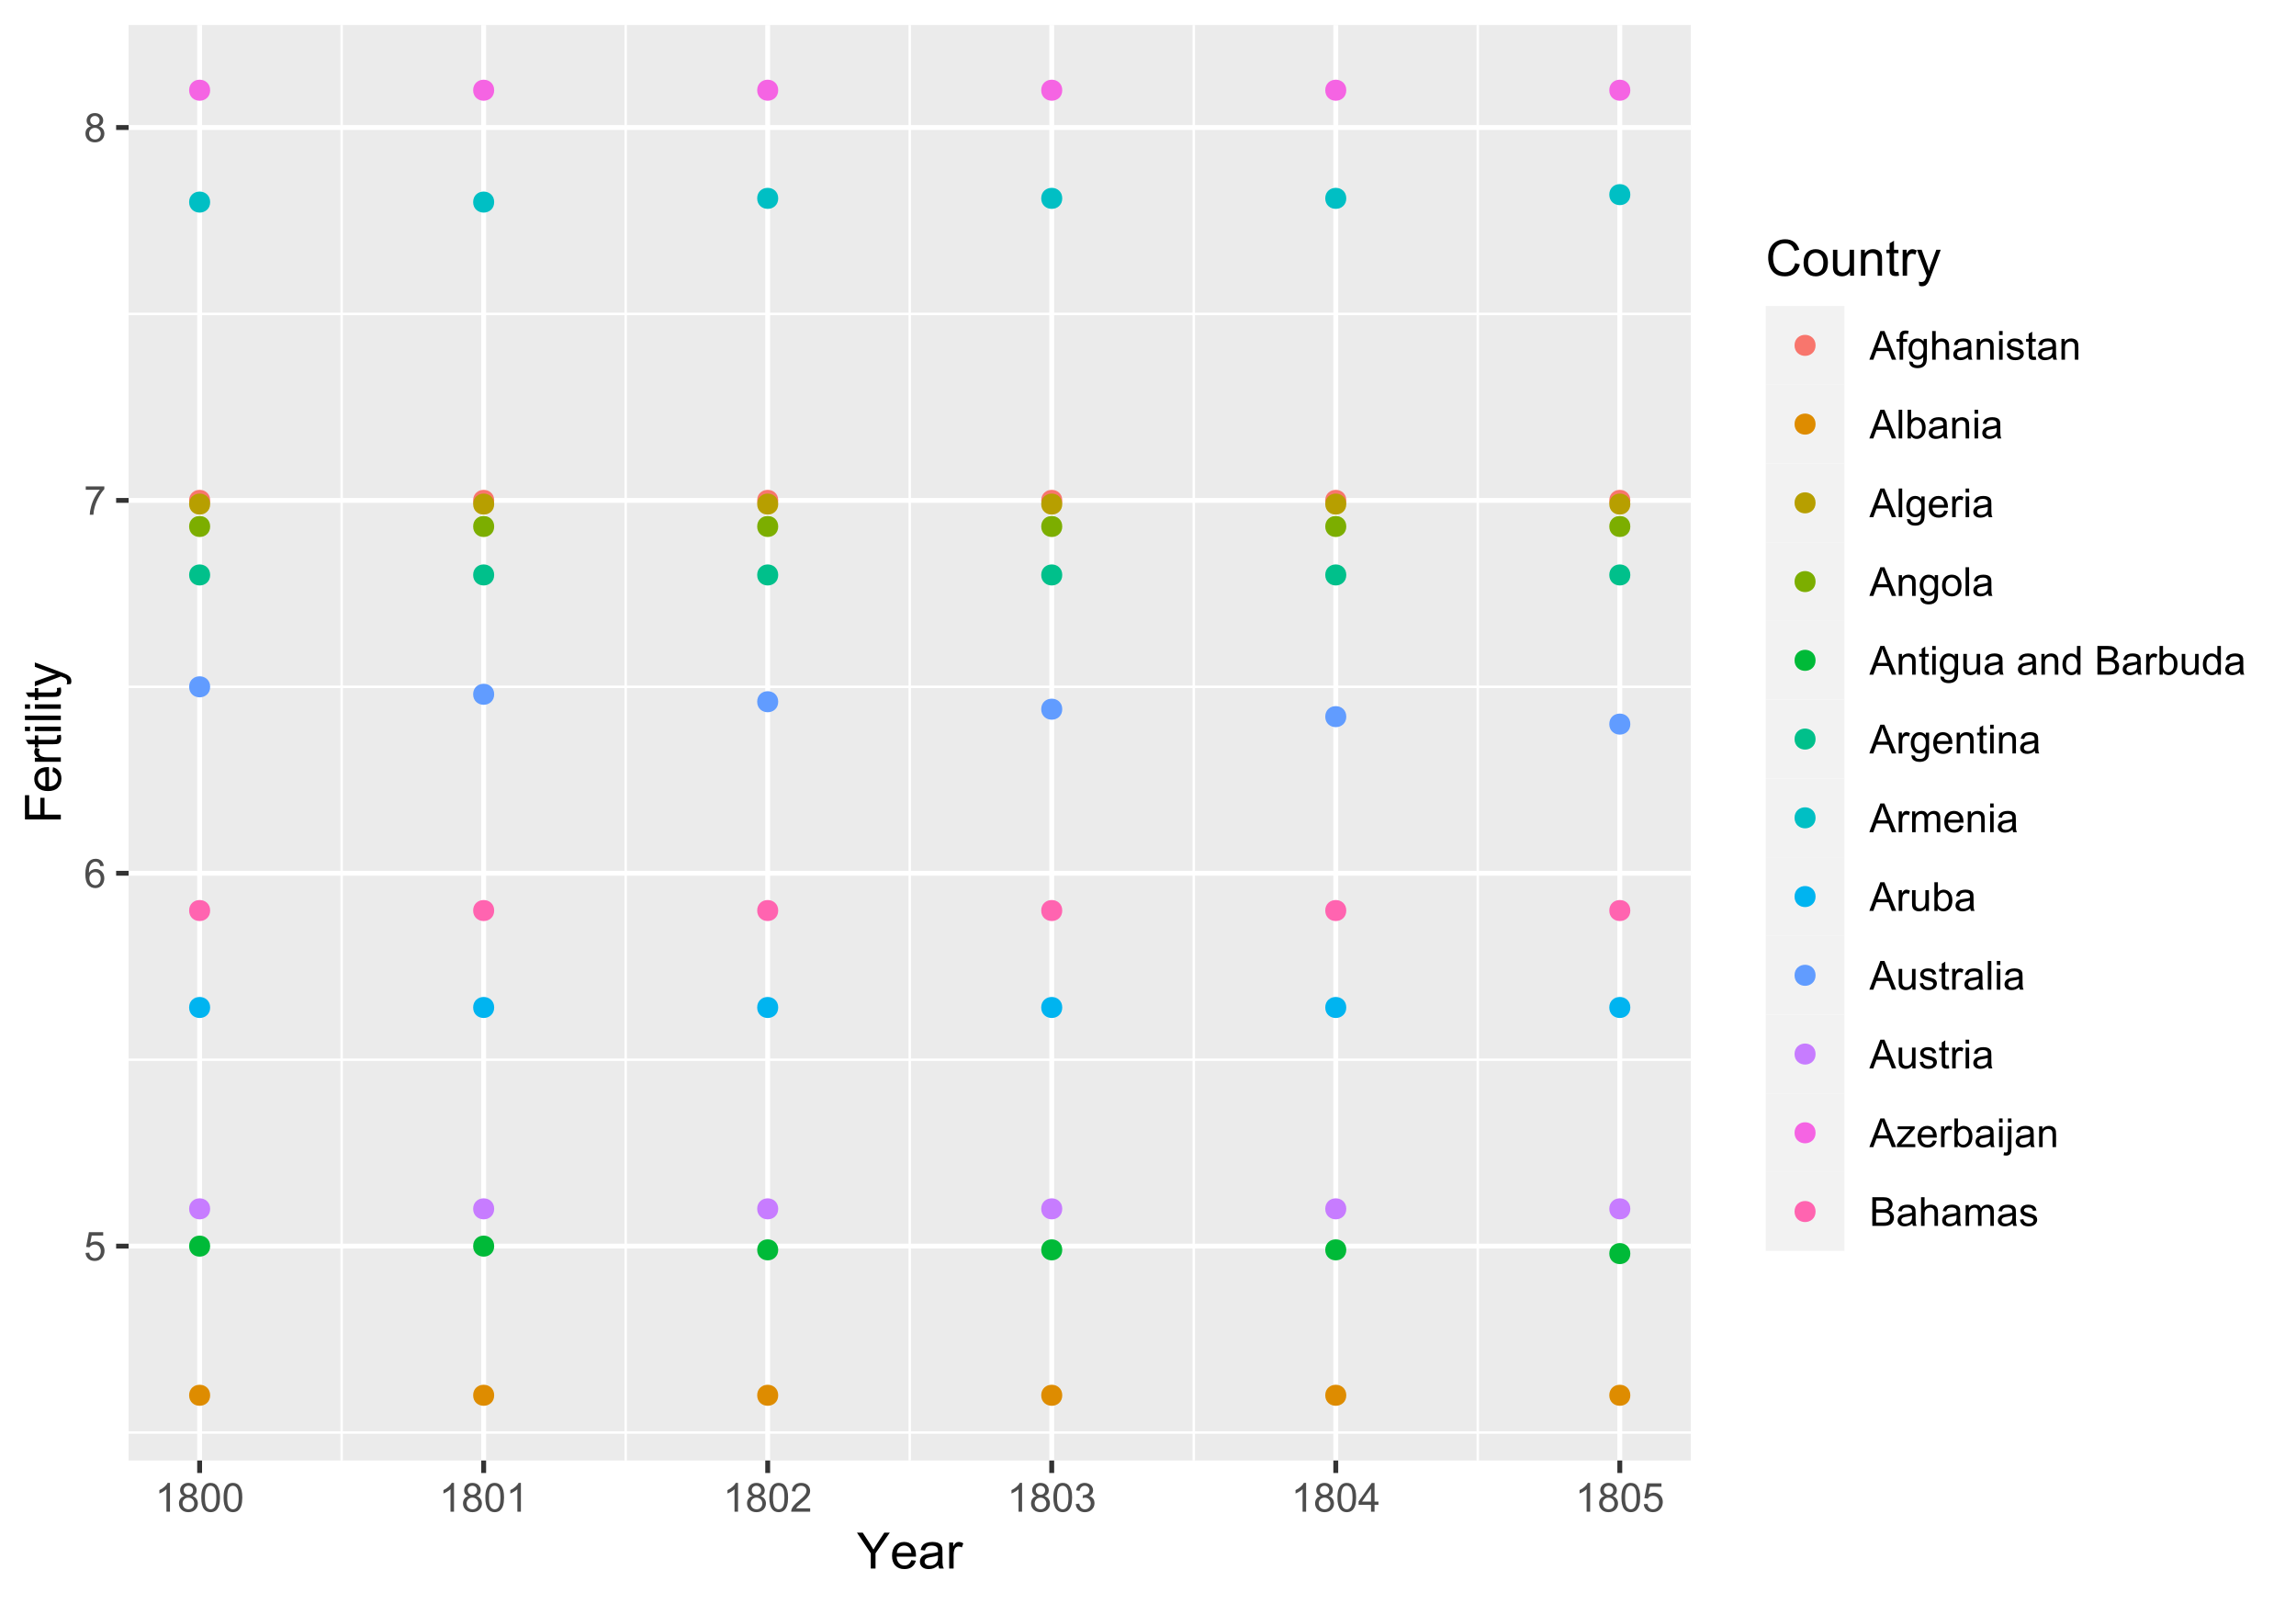 <svg xmlns="http://www.w3.org/2000/svg" xmlns:xlink="http://www.w3.org/1999/xlink" width="672" height="352pt" version="1.1" viewBox="0 0 504 352"><defs><g><symbol id="glyph0-0" overflow="visible"><path style="stroke:none" d="M 1.102 0 L 1.102 -5.5 L 5.5 -5.5 L 5.5 0 Z M 1.238 -0.137 L 5.363 -0.137 L 5.363 -5.363 L 1.238 -5.363 Z M 1.238 -0.137"/></symbol><symbol id="glyph0-1" overflow="visible"><path style="stroke:none" d="M 0.367 -1.648 L 1.176 -1.719 C 1.234 -1.32 1.375 -1.023 1.594 -0.824 C 1.812 -0.625 2.078 -0.527 2.391 -0.527 C 2.762 -0.527 3.074 -0.668 3.336 -0.949 C 3.59 -1.23 3.719 -1.602 3.723 -2.066 C 3.719 -2.504 3.594 -2.852 3.348 -3.109 C 3.098 -3.363 2.773 -3.492 2.375 -3.492 C 2.125 -3.492 1.902 -3.434 1.703 -3.32 C 1.5 -3.207 1.344 -3.062 1.23 -2.883 L 0.504 -2.977 L 1.113 -6.215 L 4.246 -6.215 L 4.246 -5.473 L 1.73 -5.473 L 1.391 -3.781 C 1.766 -4.039 2.164 -4.172 2.582 -4.176 C 3.129 -4.172 3.594 -3.98 3.973 -3.605 C 4.352 -3.223 4.539 -2.734 4.543 -2.137 C 4.539 -1.562 4.375 -1.07 4.043 -0.656 C 3.637 -0.148 3.086 0.105 2.391 0.109 C 1.816 0.105 1.348 -0.051 0.984 -0.371 C 0.621 -0.691 0.414 -1.117 0.367 -1.648 Z M 0.367 -1.648"/></symbol><symbol id="glyph0-2" overflow="visible"><path style="stroke:none" d="M 4.379 -4.758 L 3.609 -4.695 C 3.539 -4.996 3.441 -5.219 3.316 -5.359 C 3.105 -5.574 2.848 -5.684 2.543 -5.688 C 2.297 -5.684 2.078 -5.617 1.895 -5.484 C 1.648 -5.305 1.457 -5.043 1.32 -4.703 C 1.176 -4.363 1.105 -3.879 1.102 -3.25 C 1.285 -3.531 1.512 -3.742 1.781 -3.879 C 2.051 -4.016 2.332 -4.082 2.629 -4.086 C 3.141 -4.082 3.578 -3.895 3.945 -3.516 C 4.305 -3.137 4.488 -2.645 4.492 -2.047 C 4.488 -1.648 4.402 -1.281 4.234 -0.941 C 4.062 -0.602 3.828 -0.34 3.531 -0.16 C 3.23 0.02 2.895 0.105 2.52 0.109 C 1.871 0.105 1.344 -0.129 0.941 -0.602 C 0.531 -1.074 0.328 -1.855 0.332 -2.949 C 0.328 -4.16 0.551 -5.047 1.004 -5.602 C 1.395 -6.082 1.926 -6.32 2.59 -6.324 C 3.086 -6.32 3.492 -6.184 3.809 -5.906 C 4.125 -5.629 4.312 -5.246 4.379 -4.758 Z M 1.219 -2.039 C 1.219 -1.773 1.273 -1.516 1.387 -1.273 C 1.5 -1.027 1.66 -0.844 1.863 -0.719 C 2.066 -0.59 2.277 -0.527 2.504 -0.527 C 2.828 -0.527 3.109 -0.656 3.348 -0.922 C 3.578 -1.184 3.695 -1.543 3.699 -2 C 3.695 -2.43 3.582 -2.773 3.352 -3.027 C 3.117 -3.273 2.824 -3.398 2.477 -3.402 C 2.121 -3.398 1.824 -3.273 1.582 -3.027 C 1.34 -2.773 1.219 -2.445 1.219 -2.039 Z M 1.219 -2.039"/></symbol><symbol id="glyph0-3" overflow="visible"><path style="stroke:none" d="M 0.418 -5.473 L 0.418 -6.219 L 4.496 -6.219 L 4.496 -5.617 C 4.09 -5.188 3.691 -4.621 3.301 -3.914 C 2.902 -3.203 2.602 -2.473 2.391 -1.73 C 2.234 -1.199 2.133 -0.625 2.094 0 L 1.297 0 C 1.305 -0.492 1.402 -1.09 1.59 -1.793 C 1.773 -2.496 2.043 -3.172 2.391 -3.824 C 2.738 -4.477 3.109 -5.027 3.504 -5.473 Z M 0.418 -5.473"/></symbol><symbol id="glyph0-4" overflow="visible"><path style="stroke:none" d="M 1.555 -3.418 C 1.23 -3.531 0.992 -3.699 0.84 -3.918 C 0.684 -4.133 0.609 -4.395 0.609 -4.699 C 0.609 -5.156 0.773 -5.539 1.102 -5.855 C 1.43 -6.164 1.867 -6.32 2.418 -6.324 C 2.969 -6.32 3.41 -6.16 3.746 -5.844 C 4.078 -5.523 4.246 -5.137 4.25 -4.68 C 4.246 -4.387 4.172 -4.133 4.02 -3.918 C 3.863 -3.699 3.629 -3.531 3.32 -3.418 C 3.707 -3.285 4 -3.082 4.203 -2.805 C 4.402 -2.52 4.504 -2.184 4.508 -1.801 C 4.504 -1.258 4.312 -0.805 3.934 -0.441 C 3.551 -0.074 3.051 0.105 2.434 0.109 C 1.809 0.105 1.309 -0.074 0.926 -0.441 C 0.543 -0.809 0.352 -1.27 0.355 -1.82 C 0.352 -2.23 0.457 -2.574 0.668 -2.852 C 0.875 -3.125 1.168 -3.312 1.555 -3.418 Z M 1.402 -4.727 C 1.398 -4.426 1.496 -4.184 1.688 -3.996 C 1.879 -3.805 2.129 -3.707 2.438 -3.711 C 2.734 -3.707 2.977 -3.801 3.168 -3.992 C 3.355 -4.176 3.449 -4.406 3.453 -4.684 C 3.449 -4.965 3.352 -5.203 3.16 -5.398 C 2.961 -5.586 2.719 -5.684 2.43 -5.688 C 2.129 -5.684 1.883 -5.59 1.691 -5.402 C 1.496 -5.215 1.398 -4.988 1.402 -4.727 Z M 1.152 -1.816 C 1.148 -1.598 1.199 -1.383 1.309 -1.176 C 1.41 -0.969 1.566 -0.809 1.773 -0.695 C 1.98 -0.582 2.203 -0.527 2.441 -0.527 C 2.809 -0.527 3.113 -0.645 3.355 -0.883 C 3.594 -1.121 3.715 -1.426 3.719 -1.793 C 3.715 -2.164 3.59 -2.469 3.344 -2.715 C 3.094 -2.957 2.785 -3.082 2.414 -3.082 C 2.051 -3.082 1.75 -2.961 1.512 -2.719 C 1.27 -2.477 1.148 -2.176 1.152 -1.816 Z M 1.152 -1.816"/></symbol><symbol id="glyph0-5" overflow="visible"><path style="stroke:none" d="M 3.277 0 L 2.504 0 L 2.504 -4.93 C 2.316 -4.75 2.074 -4.574 1.773 -4.395 C 1.469 -4.215 1.195 -4.082 0.957 -3.996 L 0.957 -4.742 C 1.387 -4.941 1.766 -5.188 2.09 -5.48 C 2.414 -5.77 2.645 -6.051 2.781 -6.324 L 3.277 -6.324 Z M 3.277 0"/></symbol><symbol id="glyph0-6" overflow="visible"><path style="stroke:none" d="M 0.367 -3.105 C 0.363 -3.848 0.438 -4.445 0.594 -4.902 C 0.742 -5.355 0.973 -5.707 1.277 -5.953 C 1.578 -6.199 1.957 -6.32 2.418 -6.324 C 2.754 -6.32 3.051 -6.254 3.309 -6.121 C 3.562 -5.984 3.773 -5.789 3.938 -5.531 C 4.102 -5.273 4.23 -4.961 4.328 -4.594 C 4.422 -4.227 4.469 -3.73 4.473 -3.105 C 4.469 -2.367 4.395 -1.77 4.242 -1.316 C 4.09 -0.859 3.863 -0.508 3.562 -0.262 C 3.258 -0.016 2.875 0.105 2.418 0.109 C 1.809 0.105 1.332 -0.109 0.988 -0.547 C 0.57 -1.066 0.363 -1.922 0.367 -3.105 Z M 1.16 -3.105 C 1.16 -2.07 1.281 -1.379 1.523 -1.039 C 1.766 -0.695 2.062 -0.527 2.418 -0.527 C 2.773 -0.527 3.074 -0.699 3.316 -1.043 C 3.559 -1.387 3.68 -2.074 3.68 -3.105 C 3.68 -4.145 3.559 -4.832 3.316 -5.172 C 3.074 -5.512 2.77 -5.684 2.41 -5.684 C 2.051 -5.684 1.77 -5.531 1.559 -5.234 C 1.293 -4.844 1.16 -4.137 1.16 -3.105 Z M 1.16 -3.105"/></symbol><symbol id="glyph0-7" overflow="visible"><path style="stroke:none" d="M 4.43 -0.742 L 4.43 0 L 0.266 0 C 0.258 -0.188 0.289 -0.367 0.355 -0.539 C 0.461 -0.82 0.629 -1.098 0.863 -1.375 C 1.094 -1.648 1.434 -1.965 1.879 -2.328 C 2.562 -2.887 3.023 -3.332 3.266 -3.664 C 3.5 -3.988 3.621 -4.301 3.625 -4.594 C 3.621 -4.898 3.512 -5.156 3.297 -5.367 C 3.074 -5.578 2.789 -5.684 2.441 -5.684 C 2.066 -5.684 1.77 -5.57 1.547 -5.348 C 1.32 -5.125 1.207 -4.816 1.207 -4.422 L 0.414 -4.504 C 0.465 -5.094 0.668 -5.543 1.027 -5.855 C 1.379 -6.164 1.855 -6.32 2.457 -6.324 C 3.059 -6.32 3.539 -6.152 3.891 -5.82 C 4.242 -5.484 4.418 -5.07 4.422 -4.578 C 4.418 -4.32 4.367 -4.074 4.266 -3.832 C 4.164 -3.59 3.992 -3.332 3.754 -3.062 C 3.512 -2.793 3.113 -2.426 2.562 -1.957 C 2.094 -1.566 1.797 -1.301 1.664 -1.16 C 1.531 -1.02 1.422 -0.879 1.34 -0.742 Z M 4.43 -0.742"/></symbol><symbol id="glyph0-8" overflow="visible"><path style="stroke:none" d="M 0.371 -1.664 L 1.145 -1.766 C 1.23 -1.324 1.383 -1.008 1.598 -0.816 C 1.809 -0.621 2.066 -0.527 2.375 -0.527 C 2.734 -0.527 3.043 -0.652 3.297 -0.906 C 3.547 -1.156 3.672 -1.469 3.676 -1.844 C 3.672 -2.195 3.555 -2.488 3.324 -2.719 C 3.09 -2.949 2.797 -3.062 2.441 -3.066 C 2.293 -3.062 2.109 -3.035 1.895 -2.98 L 1.98 -3.66 C 2.031 -3.652 2.07 -3.648 2.105 -3.652 C 2.434 -3.648 2.73 -3.734 2.996 -3.91 C 3.254 -4.078 3.387 -4.344 3.391 -4.703 C 3.387 -4.984 3.289 -5.219 3.102 -5.406 C 2.906 -5.59 2.66 -5.684 2.359 -5.688 C 2.055 -5.684 1.805 -5.59 1.605 -5.402 C 1.402 -5.215 1.273 -4.93 1.219 -4.555 L 0.445 -4.691 C 0.539 -5.207 0.754 -5.609 1.09 -5.895 C 1.426 -6.18 1.844 -6.32 2.344 -6.324 C 2.688 -6.32 3.004 -6.246 3.293 -6.102 C 3.582 -5.953 3.801 -5.754 3.953 -5.5 C 4.105 -5.242 4.184 -4.973 4.184 -4.688 C 4.184 -4.414 4.109 -4.164 3.965 -3.945 C 3.816 -3.719 3.602 -3.543 3.316 -3.41 C 3.688 -3.324 3.977 -3.145 4.184 -2.875 C 4.391 -2.602 4.492 -2.262 4.496 -1.859 C 4.492 -1.305 4.293 -0.84 3.895 -0.461 C 3.492 -0.078 2.984 0.109 2.371 0.113 C 1.816 0.109 1.355 -0.051 0.992 -0.379 C 0.625 -0.707 0.418 -1.137 0.371 -1.664 Z M 0.371 -1.664"/></symbol><symbol id="glyph0-9" overflow="visible"><path style="stroke:none" d="M 2.844 0 L 2.844 -1.508 L 0.113 -1.508 L 0.113 -2.219 L 2.988 -6.301 L 3.617 -6.301 L 3.617 -2.219 L 4.469 -2.219 L 4.469 -1.508 L 3.617 -1.508 L 3.617 0 Z M 2.844 -2.219 L 2.844 -5.059 L 0.871 -2.219 Z M 2.844 -2.219"/></symbol><symbol id="glyph0-10" overflow="visible"><path style="stroke:none" d="M -0.012 0 L 2.406 -6.301 L 3.305 -6.301 L 5.883 0 L 4.934 0 L 4.199 -1.906 L 1.562 -1.906 L 0.871 0 Z M 1.805 -2.586 L 3.941 -2.586 L 3.281 -4.332 C 3.078 -4.855 2.93 -5.293 2.836 -5.637 C 2.754 -5.23 2.641 -4.828 2.496 -4.434 Z M 1.805 -2.586"/></symbol><symbol id="glyph0-11" overflow="visible"><path style="stroke:none" d="M 0.766 0 L 0.766 -3.961 L 0.082 -3.961 L 0.082 -4.562 L 0.766 -4.562 L 0.766 -5.047 C 0.762 -5.352 0.789 -5.582 0.848 -5.73 C 0.918 -5.93 1.047 -6.09 1.238 -6.219 C 1.422 -6.34 1.688 -6.402 2.027 -6.406 C 2.246 -6.402 2.484 -6.379 2.75 -6.328 L 2.633 -5.656 C 2.469 -5.68 2.32 -5.695 2.18 -5.699 C 1.945 -5.695 1.777 -5.645 1.68 -5.547 C 1.582 -5.445 1.535 -5.258 1.535 -4.984 L 1.535 -4.562 L 2.422 -4.562 L 2.422 -3.961 L 1.535 -3.961 L 1.535 0 Z M 0.766 0"/></symbol><symbol id="glyph0-12" overflow="visible"><path style="stroke:none" d="M 0.438 0.379 L 1.191 0.488 C 1.219 0.719 1.309 0.891 1.453 0.996 C 1.645 1.137 1.906 1.207 2.238 1.211 C 2.598 1.207 2.871 1.137 3.066 0.996 C 3.258 0.852 3.391 0.648 3.465 0.395 C 3.5 0.234 3.52 -0.094 3.52 -0.598 C 3.18 -0.199 2.758 0 2.258 0 C 1.625 0 1.141 -0.227 0.801 -0.68 C 0.453 -1.133 0.281 -1.676 0.285 -2.309 C 0.281 -2.742 0.359 -3.141 0.52 -3.512 C 0.676 -3.879 0.906 -4.164 1.207 -4.367 C 1.504 -4.562 1.855 -4.664 2.262 -4.668 C 2.797 -4.664 3.238 -4.445 3.594 -4.012 L 3.594 -4.562 L 4.305 -4.562 L 4.305 -0.617 C 4.301 0.094 4.227 0.594 4.086 0.891 C 3.938 1.188 3.711 1.422 3.398 1.594 C 3.086 1.766 2.699 1.852 2.242 1.852 C 1.695 1.852 1.254 1.727 0.922 1.484 C 0.586 1.234 0.426 0.867 0.438 0.379 Z M 1.078 -2.363 C 1.078 -1.762 1.195 -1.324 1.434 -1.051 C 1.672 -0.773 1.969 -0.637 2.328 -0.641 C 2.68 -0.637 2.98 -0.773 3.223 -1.051 C 3.461 -1.32 3.578 -1.75 3.582 -2.336 C 3.578 -2.895 3.457 -3.316 3.211 -3.602 C 2.961 -3.883 2.66 -4.023 2.316 -4.027 C 1.969 -4.023 1.676 -3.883 1.438 -3.605 C 1.195 -3.324 1.078 -2.91 1.078 -2.363 Z M 1.078 -2.363"/></symbol><symbol id="glyph0-13" overflow="visible"><path style="stroke:none" d="M 0.578 0 L 0.578 -6.301 L 1.352 -6.301 L 1.352 -4.039 C 1.711 -4.453 2.168 -4.664 2.719 -4.668 C 3.055 -4.664 3.348 -4.598 3.602 -4.465 C 3.848 -4.332 4.027 -4.148 4.137 -3.914 C 4.242 -3.68 4.293 -3.336 4.297 -2.891 L 4.297 0 L 3.523 0 L 3.523 -2.891 C 3.52 -3.273 3.438 -3.555 3.27 -3.734 C 3.102 -3.906 2.863 -3.996 2.562 -4 C 2.328 -3.996 2.113 -3.938 1.914 -3.82 C 1.711 -3.703 1.566 -3.543 1.48 -3.34 C 1.391 -3.137 1.348 -2.855 1.352 -2.496 L 1.352 0 Z M 0.578 0"/></symbol><symbol id="glyph0-14" overflow="visible"><path style="stroke:none" d="M 3.559 -0.562 C 3.27 -0.32 2.996 -0.148 2.73 -0.047 C 2.465 0.051 2.18 0.098 1.879 0.102 C 1.375 0.098 0.988 -0.02 0.719 -0.266 C 0.449 -0.508 0.316 -0.82 0.316 -1.203 C 0.316 -1.422 0.367 -1.629 0.469 -1.816 C 0.57 -2 0.703 -2.148 0.871 -2.262 C 1.031 -2.371 1.215 -2.453 1.426 -2.516 C 1.574 -2.551 1.805 -2.59 2.113 -2.629 C 2.734 -2.703 3.195 -2.793 3.492 -2.895 C 3.492 -3 3.492 -3.066 3.496 -3.098 C 3.492 -3.41 3.418 -3.633 3.277 -3.766 C 3.074 -3.938 2.781 -4.023 2.398 -4.027 C 2.031 -4.023 1.762 -3.961 1.59 -3.836 C 1.414 -3.707 1.289 -3.48 1.207 -3.16 L 0.453 -3.262 C 0.516 -3.582 0.629 -3.844 0.789 -4.043 C 0.945 -4.242 1.172 -4.395 1.473 -4.504 C 1.77 -4.609 2.117 -4.664 2.508 -4.668 C 2.898 -4.664 3.215 -4.617 3.457 -4.527 C 3.699 -4.434 3.879 -4.32 3.996 -4.184 C 4.109 -4.043 4.188 -3.867 4.238 -3.656 C 4.258 -3.523 4.27 -3.285 4.273 -2.945 L 4.273 -1.914 C 4.27 -1.191 4.289 -0.734 4.324 -0.547 C 4.355 -0.352 4.418 -0.172 4.52 0 L 3.711 0 C 3.629 -0.16 3.578 -0.348 3.559 -0.562 Z M 3.492 -2.289 C 3.211 -2.172 2.789 -2.074 2.23 -2 C 1.91 -1.949 1.684 -1.898 1.555 -1.844 C 1.422 -1.785 1.32 -1.699 1.25 -1.59 C 1.176 -1.477 1.141 -1.355 1.145 -1.227 C 1.141 -1.016 1.219 -0.844 1.379 -0.707 C 1.531 -0.57 1.762 -0.504 2.062 -0.504 C 2.359 -0.504 2.621 -0.566 2.855 -0.699 C 3.086 -0.824 3.258 -1.004 3.367 -1.234 C 3.449 -1.406 3.492 -1.664 3.492 -2.008 Z M 3.492 -2.289"/></symbol><symbol id="glyph0-15" overflow="visible"><path style="stroke:none" d="M 0.578 0 L 0.578 -4.562 L 1.277 -4.562 L 1.277 -3.914 C 1.609 -4.414 2.09 -4.664 2.727 -4.668 C 3 -4.664 3.254 -4.613 3.484 -4.52 C 3.715 -4.418 3.887 -4.289 4.004 -4.129 C 4.113 -3.969 4.195 -3.777 4.246 -3.559 C 4.273 -3.41 4.289 -3.16 4.289 -2.805 L 4.289 0 L 3.516 0 L 3.516 -2.777 C 3.516 -3.09 3.484 -3.324 3.426 -3.484 C 3.363 -3.637 3.258 -3.762 3.105 -3.855 C 2.949 -3.949 2.77 -3.996 2.566 -3.996 C 2.234 -3.996 1.949 -3.891 1.711 -3.68 C 1.469 -3.469 1.348 -3.07 1.352 -2.492 L 1.352 0 Z M 0.578 0"/></symbol><symbol id="glyph0-16" overflow="visible"><path style="stroke:none" d="M 0.586 -5.41 L 0.586 -6.301 L 1.359 -6.301 L 1.359 -5.41 Z M 0.586 0 L 0.586 -4.562 L 1.359 -4.562 L 1.359 0 Z M 0.586 0"/></symbol><symbol id="glyph0-17" overflow="visible"><path style="stroke:none" d="M 0.27 -1.363 L 1.035 -1.484 C 1.078 -1.172 1.199 -0.938 1.395 -0.777 C 1.59 -0.609 1.863 -0.527 2.219 -0.531 C 2.57 -0.527 2.832 -0.602 3.008 -0.75 C 3.176 -0.895 3.262 -1.062 3.266 -1.258 C 3.262 -1.43 3.188 -1.566 3.039 -1.672 C 2.93 -1.734 2.664 -1.824 2.246 -1.934 C 1.676 -2.074 1.285 -2.195 1.066 -2.305 C 0.848 -2.406 0.68 -2.551 0.566 -2.738 C 0.453 -2.918 0.398 -3.125 0.398 -3.352 C 0.398 -3.555 0.445 -3.742 0.539 -3.914 C 0.633 -4.086 0.758 -4.23 0.918 -4.348 C 1.039 -4.434 1.203 -4.508 1.41 -4.574 C 1.617 -4.633 1.84 -4.664 2.078 -4.668 C 2.434 -4.664 2.75 -4.613 3.023 -4.512 C 3.293 -4.406 3.492 -4.266 3.621 -4.09 C 3.75 -3.914 3.84 -3.68 3.891 -3.387 L 3.133 -3.281 C 3.098 -3.516 2.996 -3.699 2.832 -3.832 C 2.664 -3.965 2.434 -4.031 2.137 -4.031 C 1.777 -4.031 1.523 -3.973 1.375 -3.855 C 1.223 -3.738 1.148 -3.598 1.148 -3.441 C 1.148 -3.34 1.18 -3.25 1.242 -3.172 C 1.305 -3.086 1.402 -3.02 1.539 -2.965 C 1.613 -2.934 1.84 -2.867 2.223 -2.766 C 2.766 -2.617 3.148 -2.496 3.367 -2.406 C 3.582 -2.312 3.75 -2.176 3.875 -2 C 3.996 -1.82 4.059 -1.602 4.062 -1.34 C 4.059 -1.078 3.984 -0.836 3.836 -0.609 C 3.684 -0.383 3.465 -0.207 3.184 -0.082 C 2.895 0.039 2.574 0.098 2.223 0.102 C 1.625 0.098 1.172 -0.02 0.863 -0.266 C 0.551 -0.508 0.355 -0.875 0.27 -1.363 Z M 0.27 -1.363"/></symbol><symbol id="glyph0-18" overflow="visible"><path style="stroke:none" d="M 2.27 -0.691 L 2.379 -0.008 C 2.16 0.039 1.965 0.059 1.797 0.059 C 1.512 0.059 1.293 0.016 1.141 -0.074 C 0.984 -0.16 0.875 -0.277 0.816 -0.422 C 0.75 -0.566 0.719 -0.871 0.723 -1.336 L 0.723 -3.961 L 0.156 -3.961 L 0.156 -4.562 L 0.723 -4.562 L 0.723 -5.695 L 1.492 -6.156 L 1.492 -4.562 L 2.27 -4.562 L 2.27 -3.961 L 1.492 -3.961 L 1.492 -1.293 C 1.488 -1.07 1.5 -0.93 1.531 -0.867 C 1.555 -0.805 1.602 -0.754 1.664 -0.715 C 1.727 -0.676 1.812 -0.656 1.93 -0.66 C 2.012 -0.656 2.125 -0.668 2.27 -0.691 Z M 2.27 -0.691"/></symbol><symbol id="glyph0-19" overflow="visible"><path style="stroke:none" d="M 0.562 0 L 0.562 -6.301 L 1.336 -6.301 L 1.336 0 Z M 0.562 0"/></symbol><symbol id="glyph0-20" overflow="visible"><path style="stroke:none" d="M 1.293 0 L 0.574 0 L 0.574 -6.301 L 1.348 -6.301 L 1.348 -4.051 C 1.676 -4.457 2.094 -4.664 2.602 -4.668 C 2.879 -4.664 3.141 -4.605 3.395 -4.496 C 3.645 -4.379 3.852 -4.223 4.016 -4.02 C 4.172 -3.812 4.301 -3.562 4.395 -3.277 C 4.484 -2.984 4.527 -2.676 4.531 -2.352 C 4.527 -1.562 4.336 -0.957 3.953 -0.535 C 3.566 -0.109 3.102 0.098 2.562 0.102 C 2.02 0.098 1.598 -0.121 1.293 -0.57 Z M 1.285 -2.316 C 1.281 -1.766 1.355 -1.371 1.508 -1.129 C 1.75 -0.727 2.082 -0.527 2.496 -0.531 C 2.832 -0.527 3.121 -0.676 3.371 -0.973 C 3.613 -1.266 3.738 -1.703 3.742 -2.285 C 3.738 -2.879 3.621 -3.316 3.387 -3.605 C 3.152 -3.887 2.867 -4.031 2.531 -4.031 C 2.191 -4.031 1.898 -3.883 1.652 -3.59 C 1.406 -3.293 1.281 -2.867 1.285 -2.316 Z M 1.285 -2.316"/></symbol><symbol id="glyph0-21" overflow="visible"><path style="stroke:none" d="M 3.703 -1.469 L 4.504 -1.371 C 4.375 -0.902 4.141 -0.539 3.801 -0.285 C 3.461 -0.027 3.027 0.098 2.496 0.102 C 1.828 0.098 1.297 -0.102 0.906 -0.512 C 0.512 -0.918 0.316 -1.496 0.32 -2.242 C 0.316 -3.008 0.516 -3.605 0.914 -4.031 C 1.309 -4.453 1.82 -4.664 2.453 -4.668 C 3.059 -4.664 3.555 -4.457 3.945 -4.043 C 4.328 -3.629 4.523 -3.043 4.527 -2.289 C 4.523 -2.242 4.523 -2.176 4.523 -2.086 L 1.121 -2.086 C 1.145 -1.582 1.289 -1.195 1.547 -0.93 C 1.801 -0.66 2.117 -0.527 2.5 -0.531 C 2.781 -0.527 3.023 -0.602 3.227 -0.754 C 3.426 -0.902 3.586 -1.141 3.703 -1.469 Z M 1.164 -2.719 L 3.711 -2.719 C 3.672 -3.102 3.578 -3.387 3.422 -3.582 C 3.172 -3.879 2.852 -4.031 2.461 -4.031 C 2.105 -4.031 1.805 -3.91 1.566 -3.672 C 1.32 -3.434 1.188 -3.117 1.164 -2.719 Z M 1.164 -2.719"/></symbol><symbol id="glyph0-22" overflow="visible"><path style="stroke:none" d="M 0.57 0 L 0.57 -4.562 L 1.266 -4.562 L 1.266 -3.871 C 1.445 -4.191 1.609 -4.406 1.758 -4.512 C 1.906 -4.613 2.07 -4.664 2.258 -4.668 C 2.516 -4.664 2.781 -4.582 3.051 -4.418 L 2.785 -3.699 C 2.59 -3.809 2.402 -3.867 2.219 -3.867 C 2.047 -3.867 1.895 -3.816 1.762 -3.715 C 1.625 -3.613 1.527 -3.473 1.473 -3.293 C 1.383 -3.016 1.34 -2.715 1.344 -2.391 L 1.344 0 Z M 0.57 0"/></symbol><symbol id="glyph0-23" overflow="visible"><path style="stroke:none" d="M 0.293 -2.281 C 0.293 -3.125 0.527 -3.754 0.996 -4.16 C 1.387 -4.496 1.863 -4.664 2.434 -4.668 C 3.059 -4.664 3.57 -4.457 3.969 -4.051 C 4.363 -3.637 4.562 -3.07 4.566 -2.348 C 4.562 -1.758 4.477 -1.297 4.301 -0.961 C 4.125 -0.625 3.867 -0.363 3.535 -0.176 C 3.195 0.008 2.828 0.098 2.434 0.102 C 1.789 0.098 1.273 -0.102 0.883 -0.512 C 0.488 -0.918 0.293 -1.508 0.293 -2.281 Z M 1.086 -2.281 C 1.082 -1.695 1.211 -1.258 1.469 -0.969 C 1.723 -0.672 2.043 -0.527 2.434 -0.531 C 2.812 -0.527 3.133 -0.672 3.391 -0.969 C 3.645 -1.258 3.773 -1.707 3.773 -2.309 C 3.773 -2.871 3.645 -3.297 3.387 -3.59 C 3.129 -3.879 2.809 -4.023 2.434 -4.027 C 2.043 -4.023 1.723 -3.879 1.469 -3.594 C 1.211 -3.301 1.082 -2.863 1.086 -2.281 Z M 1.086 -2.281"/></symbol><symbol id="glyph0-24" overflow="visible"><path style="stroke:none" d="M 3.57 0 L 3.57 -0.672 C 3.211 -0.156 2.73 0.098 2.121 0.102 C 1.852 0.098 1.598 0.051 1.367 -0.051 C 1.133 -0.152 0.961 -0.281 0.848 -0.441 C 0.734 -0.594 0.656 -0.785 0.609 -1.016 C 0.578 -1.164 0.562 -1.406 0.562 -1.734 L 0.562 -4.562 L 1.336 -4.562 L 1.336 -2.031 C 1.336 -1.625 1.352 -1.352 1.383 -1.215 C 1.43 -1.008 1.531 -0.848 1.691 -0.734 C 1.848 -0.617 2.043 -0.562 2.277 -0.562 C 2.508 -0.562 2.727 -0.621 2.93 -0.738 C 3.133 -0.855 3.273 -1.016 3.359 -1.227 C 3.441 -1.43 3.484 -1.727 3.488 -2.117 L 3.488 -4.562 L 4.262 -4.562 L 4.262 0 Z M 3.57 0"/></symbol><symbol id="glyph0-25" overflow="visible"><path style="stroke:none"/></symbol><symbol id="glyph0-26" overflow="visible"><path style="stroke:none" d="M 3.539 0 L 3.539 -0.574 C 3.25 -0.125 2.824 0.098 2.266 0.102 C 1.898 0.098 1.562 0 1.262 -0.199 C 0.953 -0.398 0.719 -0.676 0.551 -1.039 C 0.383 -1.395 0.297 -1.809 0.301 -2.277 C 0.297 -2.73 0.375 -3.145 0.527 -3.516 C 0.68 -3.887 0.906 -4.172 1.211 -4.371 C 1.512 -4.566 1.852 -4.664 2.23 -4.668 C 2.5 -4.664 2.746 -4.605 2.965 -4.492 C 3.18 -4.375 3.352 -4.223 3.488 -4.039 L 3.488 -6.301 L 4.258 -6.301 L 4.258 0 Z M 1.094 -2.277 C 1.09 -1.691 1.215 -1.254 1.465 -0.965 C 1.711 -0.672 2 -0.527 2.336 -0.531 C 2.672 -0.527 2.961 -0.664 3.199 -0.945 C 3.434 -1.219 3.551 -1.641 3.555 -2.211 C 3.551 -2.832 3.43 -3.293 3.191 -3.586 C 2.949 -3.879 2.652 -4.023 2.305 -4.027 C 1.957 -4.023 1.672 -3.883 1.441 -3.605 C 1.207 -3.32 1.09 -2.879 1.094 -2.277 Z M 1.094 -2.277"/></symbol><symbol id="glyph0-27" overflow="visible"><path style="stroke:none" d="M 0.645 0 L 0.645 -6.301 L 3.008 -6.301 C 3.484 -6.297 3.871 -6.234 4.164 -6.109 C 4.453 -5.98 4.68 -5.785 4.848 -5.52 C 5.012 -5.254 5.098 -4.977 5.098 -4.688 C 5.098 -4.418 5.023 -4.164 4.875 -3.926 C 4.727 -3.688 4.504 -3.496 4.215 -3.352 C 4.59 -3.238 4.883 -3.047 5.094 -2.777 C 5.297 -2.508 5.402 -2.191 5.402 -1.828 C 5.402 -1.531 5.34 -1.254 5.215 -1.004 C 5.09 -0.746 4.934 -0.551 4.75 -0.418 C 4.566 -0.277 4.336 -0.176 4.062 -0.105 C 3.781 -0.035 3.445 0 3.047 0 Z M 1.477 -3.652 L 2.84 -3.652 C 3.207 -3.648 3.473 -3.676 3.637 -3.727 C 3.844 -3.789 4.004 -3.891 4.113 -4.039 C 4.219 -4.18 4.27 -4.363 4.273 -4.59 C 4.27 -4.793 4.223 -4.977 4.125 -5.141 C 4.023 -5.297 3.879 -5.406 3.695 -5.465 C 3.508 -5.523 3.188 -5.555 2.738 -5.555 L 1.477 -5.555 Z M 1.477 -0.742 L 3.047 -0.742 C 3.312 -0.738 3.5 -0.75 3.613 -0.773 C 3.805 -0.805 3.965 -0.859 4.094 -0.945 C 4.223 -1.023 4.328 -1.141 4.414 -1.297 C 4.492 -1.445 4.535 -1.625 4.539 -1.828 C 4.535 -2.062 4.473 -2.266 4.355 -2.438 C 4.23 -2.609 4.066 -2.73 3.855 -2.805 C 3.641 -2.871 3.332 -2.906 2.934 -2.91 L 1.477 -2.91 Z M 1.477 -0.742"/></symbol><symbol id="glyph0-28" overflow="visible"><path style="stroke:none" d="M 0.578 0 L 0.578 -4.562 L 1.273 -4.562 L 1.273 -3.922 C 1.414 -4.141 1.605 -4.32 1.844 -4.461 C 2.078 -4.594 2.348 -4.664 2.656 -4.668 C 2.992 -4.664 3.27 -4.594 3.488 -4.457 C 3.699 -4.312 3.852 -4.117 3.945 -3.867 C 4.301 -4.398 4.773 -4.664 5.355 -4.668 C 5.805 -4.664 6.148 -4.539 6.395 -4.289 C 6.637 -4.039 6.762 -3.652 6.762 -3.133 L 6.762 0 L 5.996 0 L 5.996 -2.875 C 5.992 -3.184 5.969 -3.406 5.918 -3.543 C 5.867 -3.676 5.773 -3.785 5.645 -3.871 C 5.512 -3.953 5.359 -3.996 5.184 -3.996 C 4.859 -3.996 4.594 -3.887 4.383 -3.676 C 4.172 -3.457 4.066 -3.117 4.066 -2.652 L 4.066 0 L 3.293 0 L 3.293 -2.965 C 3.293 -3.309 3.227 -3.566 3.102 -3.738 C 2.973 -3.91 2.77 -3.996 2.484 -3.996 C 2.266 -3.996 2.062 -3.938 1.879 -3.824 C 1.691 -3.707 1.559 -3.539 1.477 -3.32 C 1.391 -3.098 1.348 -2.781 1.352 -2.367 L 1.352 0 Z M 0.578 0"/></symbol><symbol id="glyph0-29" overflow="visible"><path style="stroke:none" d="M 0.172 0 L 0.172 -0.629 L 3.078 -3.961 C 2.742 -3.945 2.453 -3.938 2.203 -3.938 L 0.344 -3.938 L 0.344 -4.562 L 4.074 -4.562 L 4.074 -4.051 L 1.602 -1.156 L 1.125 -0.629 C 1.469 -0.648 1.793 -0.66 2.102 -0.664 L 4.211 -0.664 L 4.211 0 Z M 0.172 0"/></symbol><symbol id="glyph0-30" overflow="visible"><path style="stroke:none" d="M 0.574 -5.402 L 0.574 -6.301 L 1.348 -6.301 L 1.348 -5.402 Z M -0.402 1.77 L -0.258 1.113 C -0.102 1.152 0.02 1.172 0.109 1.172 C 0.262 1.172 0.379 1.117 0.457 1.016 C 0.535 0.906 0.574 0.645 0.574 0.23 L 0.574 -4.562 L 1.348 -4.562 L 1.348 0.25 C 1.348 0.809 1.273 1.199 1.129 1.422 C 0.941 1.707 0.633 1.852 0.203 1.852 C -0.008 1.852 -0.207 1.824 -0.402 1.77 Z M -0.402 1.77"/></symbol><symbol id="glyph1-0" overflow="visible"><path style="stroke:none" d="M 1.375 0 L 1.375 -6.875 L 6.875 -6.875 L 6.875 0 Z M 1.547 -0.172 L 6.703 -0.172 L 6.703 -6.703 L 1.547 -6.703 Z M 1.547 -0.172"/></symbol><symbol id="glyph1-1" overflow="visible"><path style="stroke:none" d="M 3.066 0 L 3.066 -3.336 L 0.031 -7.875 L 1.301 -7.875 L 2.852 -5.5 C 3.137 -5.055 3.402 -4.609 3.652 -4.168 C 3.887 -4.574 4.176 -5.039 4.512 -5.559 L 6.039 -7.875 L 7.25 -7.875 L 4.109 -3.336 L 4.109 0 Z M 3.066 0"/></symbol><symbol id="glyph1-2" overflow="visible"><path style="stroke:none" d="M 4.629 -1.836 L 5.629 -1.715 C 5.469 -1.125 5.176 -0.672 4.75 -0.352 C 4.324 -0.031 3.781 0.129 3.121 0.129 C 2.281 0.129 1.617 -0.125 1.133 -0.641 C 0.641 -1.152 0.398 -1.875 0.402 -2.805 C 0.398 -3.762 0.645 -4.504 1.145 -5.035 C 1.637 -5.562 2.277 -5.828 3.066 -5.832 C 3.824 -5.828 4.449 -5.57 4.934 -5.051 C 5.418 -4.531 5.66 -3.801 5.66 -2.863 C 5.66 -2.805 5.656 -2.719 5.656 -2.605 L 1.402 -2.605 C 1.434 -1.977 1.613 -1.496 1.934 -1.164 C 2.25 -0.828 2.645 -0.66 3.125 -0.664 C 3.477 -0.66 3.781 -0.754 4.031 -0.945 C 4.281 -1.129 4.48 -1.426 4.629 -1.836 Z M 1.457 -3.398 L 4.641 -3.398 C 4.598 -3.879 4.473 -4.238 4.273 -4.48 C 3.961 -4.852 3.562 -5.039 3.078 -5.039 C 2.629 -5.039 2.258 -4.891 1.957 -4.594 C 1.652 -4.297 1.484 -3.898 1.457 -3.398 Z M 1.457 -3.398"/></symbol><symbol id="glyph1-3" overflow="visible"><path style="stroke:none" d="M 4.445 -0.703 C 4.086 -0.398 3.742 -0.184 3.414 -0.059 C 3.082 0.066 2.727 0.129 2.348 0.129 C 1.719 0.129 1.238 -0.023 0.902 -0.328 C 0.566 -0.633 0.398 -1.023 0.398 -1.504 C 0.398 -1.781 0.461 -2.035 0.586 -2.27 C 0.711 -2.496 0.875 -2.684 1.086 -2.824 C 1.289 -2.965 1.523 -3.07 1.781 -3.141 C 1.969 -3.191 2.254 -3.238 2.641 -3.289 C 3.418 -3.375 3.992 -3.488 4.367 -3.621 C 4.367 -3.754 4.371 -3.836 4.371 -3.871 C 4.371 -4.266 4.277 -4.543 4.098 -4.703 C 3.848 -4.918 3.48 -5.027 2.996 -5.031 C 2.539 -5.027 2.203 -4.949 1.988 -4.793 C 1.77 -4.633 1.609 -4.352 1.508 -3.949 L 0.562 -4.078 C 0.648 -4.48 0.789 -4.805 0.988 -5.055 C 1.184 -5.301 1.469 -5.492 1.844 -5.629 C 2.215 -5.762 2.645 -5.828 3.137 -5.832 C 3.621 -5.828 4.02 -5.773 4.324 -5.66 C 4.629 -5.543 4.852 -5.398 4.996 -5.227 C 5.137 -5.055 5.238 -4.836 5.297 -4.57 C 5.328 -4.406 5.344 -4.109 5.344 -3.68 L 5.344 -2.391 C 5.344 -1.492 5.363 -0.922 5.406 -0.684 C 5.445 -0.445 5.527 -0.219 5.648 0 L 4.641 0 C 4.539 -0.199 4.473 -0.434 4.445 -0.703 Z M 4.367 -2.863 C 4.012 -2.719 3.488 -2.598 2.789 -2.496 C 2.391 -2.438 2.105 -2.371 1.941 -2.301 C 1.773 -2.227 1.648 -2.121 1.562 -1.988 C 1.473 -1.848 1.43 -1.695 1.43 -1.531 C 1.43 -1.27 1.527 -1.055 1.723 -0.887 C 1.918 -0.711 2.203 -0.625 2.578 -0.629 C 2.949 -0.625 3.277 -0.707 3.57 -0.871 C 3.859 -1.031 4.074 -1.254 4.211 -1.543 C 4.312 -1.754 4.363 -2.078 4.367 -2.508 Z M 4.367 -2.863"/></symbol><symbol id="glyph1-4" overflow="visible"><path style="stroke:none" d="M 0.715 0 L 0.715 -5.703 L 1.586 -5.703 L 1.586 -4.84 C 1.805 -5.242 2.008 -5.508 2.199 -5.637 C 2.383 -5.766 2.59 -5.828 2.82 -5.832 C 3.141 -5.828 3.473 -5.727 3.812 -5.523 L 3.48 -4.625 C 3.242 -4.762 3.004 -4.832 2.773 -4.836 C 2.555 -4.832 2.363 -4.77 2.199 -4.645 C 2.027 -4.516 1.91 -4.34 1.844 -4.113 C 1.73 -3.77 1.676 -3.391 1.68 -2.984 L 1.68 0 Z M 0.715 0"/></symbol><symbol id="glyph1-5" overflow="visible"><path style="stroke:none" d="M 6.469 -2.762 L 7.508 -2.496 C 7.285 -1.641 6.895 -0.988 6.328 -0.539 C 5.758 -0.094 5.062 0.129 4.25 0.133 C 3.398 0.129 2.707 -0.039 2.176 -0.383 C 1.641 -0.727 1.238 -1.227 0.961 -1.883 C 0.684 -2.535 0.543 -3.242 0.547 -3.996 C 0.543 -4.816 0.699 -5.531 1.016 -6.141 C 1.328 -6.75 1.777 -7.211 2.355 -7.531 C 2.934 -7.844 3.57 -8.004 4.266 -8.008 C 5.051 -8.004 5.711 -7.805 6.25 -7.406 C 6.785 -7.004 7.16 -6.438 7.375 -5.715 L 6.348 -5.473 C 6.16 -6.043 5.895 -6.457 5.551 -6.723 C 5.199 -6.98 4.766 -7.113 4.242 -7.117 C 3.637 -7.113 3.129 -6.969 2.727 -6.68 C 2.316 -6.391 2.031 -6 1.867 -5.512 C 1.699 -5.023 1.617 -4.52 1.621 -4 C 1.617 -3.328 1.715 -2.742 1.914 -2.246 C 2.105 -1.746 2.41 -1.375 2.824 -1.129 C 3.234 -0.879 3.68 -0.754 4.164 -0.758 C 4.746 -0.754 5.238 -0.922 5.645 -1.262 C 6.043 -1.594 6.32 -2.094 6.469 -2.762 Z M 6.469 -2.762"/></symbol><symbol id="glyph1-6" overflow="visible"><path style="stroke:none" d="M 0.367 -2.852 C 0.363 -3.906 0.656 -4.688 1.246 -5.199 C 1.734 -5.617 2.332 -5.828 3.039 -5.832 C 3.82 -5.828 4.461 -5.574 4.961 -5.062 C 5.457 -4.547 5.707 -3.836 5.711 -2.934 C 5.707 -2.195 5.598 -1.617 5.379 -1.199 C 5.156 -0.777 4.832 -0.449 4.414 -0.219 C 3.992 0.016 3.535 0.129 3.039 0.129 C 2.238 0.129 1.594 -0.125 1.105 -0.637 C 0.609 -1.148 0.363 -1.887 0.367 -2.852 Z M 1.359 -2.852 C 1.359 -2.121 1.516 -1.574 1.836 -1.211 C 2.152 -0.844 2.555 -0.66 3.039 -0.664 C 3.516 -0.66 3.914 -0.844 4.234 -1.211 C 4.551 -1.574 4.711 -2.133 4.715 -2.883 C 4.711 -3.586 4.551 -4.117 4.234 -4.484 C 3.91 -4.844 3.512 -5.027 3.039 -5.031 C 2.555 -5.027 2.152 -4.848 1.836 -4.488 C 1.516 -4.129 1.359 -3.582 1.359 -2.852 Z M 1.359 -2.852"/></symbol><symbol id="glyph1-7" overflow="visible"><path style="stroke:none" d="M 4.465 0 L 4.465 -0.836 C 4.02 -0.191 3.414 0.129 2.652 0.129 C 2.312 0.129 2 0.066 1.711 -0.062 C 1.418 -0.191 1.199 -0.355 1.059 -0.551 C 0.914 -0.746 0.816 -0.984 0.762 -1.266 C 0.723 -1.453 0.703 -1.754 0.703 -2.172 L 0.703 -5.703 L 1.672 -5.703 L 1.672 -2.539 C 1.668 -2.031 1.688 -1.691 1.73 -1.52 C 1.785 -1.262 1.914 -1.062 2.113 -0.922 C 2.309 -0.773 2.555 -0.703 2.848 -0.703 C 3.137 -0.703 3.406 -0.777 3.66 -0.926 C 3.914 -1.074 4.094 -1.273 4.199 -1.531 C 4.305 -1.785 4.359 -2.16 4.359 -2.648 L 4.359 -5.703 L 5.328 -5.703 L 5.328 0 Z M 4.465 0"/></symbol><symbol id="glyph1-8" overflow="visible"><path style="stroke:none" d="M 0.727 0 L 0.727 -5.703 L 1.594 -5.703 L 1.594 -4.895 C 2.012 -5.516 2.617 -5.828 3.41 -5.832 C 3.754 -5.828 4.066 -5.766 4.355 -5.645 C 4.641 -5.52 4.859 -5.359 5.004 -5.16 C 5.145 -4.957 5.242 -4.719 5.305 -4.445 C 5.336 -4.266 5.355 -3.953 5.359 -3.508 L 5.359 0 L 4.395 0 L 4.395 -3.469 C 4.395 -3.863 4.355 -4.156 4.281 -4.352 C 4.203 -4.543 4.07 -4.699 3.879 -4.82 C 3.688 -4.934 3.461 -4.992 3.207 -4.996 C 2.793 -4.992 2.438 -4.859 2.141 -4.602 C 1.836 -4.336 1.688 -3.844 1.691 -3.117 L 1.691 0 Z M 0.727 0"/></symbol><symbol id="glyph1-9" overflow="visible"><path style="stroke:none" d="M 2.836 -0.863 L 2.977 -0.012 C 2.703 0.043 2.457 0.07 2.246 0.074 C 1.891 0.07 1.621 0.02 1.43 -0.09 C 1.234 -0.199 1.098 -0.348 1.02 -0.527 C 0.941 -0.707 0.902 -1.086 0.902 -1.672 L 0.902 -4.953 L 0.195 -4.953 L 0.195 -5.703 L 0.902 -5.703 L 0.902 -7.117 L 1.863 -7.695 L 1.863 -5.703 L 2.836 -5.703 L 2.836 -4.953 L 1.863 -4.953 L 1.863 -1.617 C 1.863 -1.34 1.879 -1.16 1.914 -1.086 C 1.945 -1.004 2 -0.941 2.078 -0.898 C 2.152 -0.848 2.262 -0.824 2.41 -0.828 C 2.516 -0.824 2.66 -0.836 2.836 -0.863 Z M 2.836 -0.863"/></symbol><symbol id="glyph1-10" overflow="visible"><path style="stroke:none" d="M 0.684 2.195 L 0.574 1.289 C 0.785 1.344 0.969 1.371 1.129 1.375 C 1.34 1.371 1.512 1.336 1.641 1.266 C 1.77 1.195 1.875 1.094 1.961 0.969 C 2.02 0.867 2.117 0.629 2.258 0.246 C 2.27 0.191 2.301 0.113 2.344 0.012 L 0.176 -5.703 L 1.219 -5.703 L 2.406 -2.402 C 2.559 -1.98 2.695 -1.539 2.82 -1.078 C 2.926 -1.523 3.059 -1.957 3.219 -2.379 L 4.438 -5.703 L 5.402 -5.703 L 3.234 0.098 C 3 0.719 2.816 1.148 2.691 1.391 C 2.516 1.703 2.32 1.938 2.098 2.09 C 1.875 2.238 1.609 2.312 1.305 2.316 C 1.117 2.312 0.91 2.273 0.684 2.195 Z M 0.684 2.195"/></symbol><symbol id="glyph2-0" overflow="visible"><path style="stroke:none" d="M 0 -1.375 L -6.875 -1.375 L -6.875 -6.875 L 0 -6.875 Z M -0.172 -1.547 L -0.172 -6.703 L -6.703 -6.703 L -6.703 -1.547 Z M -0.172 -1.547"/></symbol><symbol id="glyph2-1" overflow="visible"><path style="stroke:none" d="M 0 -0.902 L -7.875 -0.902 L -7.875 -6.215 L -6.945 -6.215 L -6.945 -1.945 L -4.508 -1.945 L -4.508 -5.641 L -3.578 -5.641 L -3.578 -1.945 L 0 -1.945 Z M 0 -0.902"/></symbol><symbol id="glyph2-2" overflow="visible"><path style="stroke:none" d="M -1.836 -4.629 L -1.715 -5.629 C -1.125 -5.469 -0.672 -5.176 -0.352 -4.75 C -0.031 -4.324 0.129 -3.781 0.129 -3.121 C 0.129 -2.281 -0.125 -1.617 -0.641 -1.133 C -1.152 -0.641 -1.875 -0.398 -2.805 -0.402 C -3.762 -0.398 -4.504 -0.645 -5.035 -1.145 C -5.562 -1.637 -5.828 -2.277 -5.832 -3.066 C -5.828 -3.824 -5.57 -4.449 -5.051 -4.934 C -4.531 -5.418 -3.801 -5.66 -2.863 -5.66 C -2.805 -5.66 -2.719 -5.656 -2.605 -5.656 L -2.605 -1.402 C -1.977 -1.434 -1.496 -1.613 -1.164 -1.934 C -0.828 -2.25 -0.66 -2.645 -0.664 -3.125 C -0.66 -3.477 -0.754 -3.781 -0.941 -4.031 C -1.125 -4.281 -1.422 -4.48 -1.836 -4.629 Z M -3.398 -1.457 L -3.398 -4.641 C -3.879 -4.598 -4.238 -4.473 -4.48 -4.273 C -4.852 -3.961 -5.039 -3.562 -5.039 -3.078 C -5.039 -2.629 -4.891 -2.258 -4.594 -1.957 C -4.297 -1.652 -3.898 -1.484 -3.398 -1.457 Z M -3.398 -1.457"/></symbol><symbol id="glyph2-3" overflow="visible"><path style="stroke:none" d="M 0 -0.715 L -5.703 -0.715 L -5.703 -1.586 L -4.84 -1.586 C -5.242 -1.805 -5.508 -2.008 -5.637 -2.199 C -5.766 -2.383 -5.828 -2.59 -5.832 -2.82 C -5.828 -3.141 -5.727 -3.473 -5.523 -3.812 L -4.625 -3.48 C -4.762 -3.242 -4.832 -3.004 -4.836 -2.773 C -4.832 -2.555 -4.77 -2.363 -4.645 -2.199 C -4.516 -2.027 -4.34 -1.91 -4.113 -1.844 C -3.77 -1.73 -3.391 -1.676 -2.984 -1.68 L 0 -1.68 Z M 0 -0.715"/></symbol><symbol id="glyph2-4" overflow="visible"><path style="stroke:none" d="M -0.863 -2.836 L -0.012 -2.977 C 0.043 -2.703 0.07 -2.457 0.074 -2.246 C 0.07 -1.891 0.02 -1.621 -0.09 -1.43 C -0.199 -1.234 -0.348 -1.098 -0.527 -1.02 C -0.707 -0.941 -1.086 -0.902 -1.672 -0.902 L -4.953 -0.902 L -4.953 -0.195 L -5.703 -0.195 L -5.703 -0.902 L -7.117 -0.902 L -7.695 -1.863 L -5.703 -1.863 L -5.703 -2.836 L -4.953 -2.836 L -4.953 -1.863 L -1.617 -1.863 C -1.34 -1.863 -1.16 -1.879 -1.082 -1.914 C -1 -1.945 -0.938 -2 -0.895 -2.078 C -0.848 -2.152 -0.824 -2.262 -0.828 -2.41 C -0.824 -2.516 -0.836 -2.66 -0.863 -2.836 Z M -0.863 -2.836"/></symbol><symbol id="glyph2-5" overflow="visible"><path style="stroke:none" d="M -6.762 -0.73 L -7.875 -0.73 L -7.875 -1.699 L -6.762 -1.699 Z M 0 -0.73 L -5.703 -0.73 L -5.703 -1.699 L 0 -1.695 Z M 0 -0.73"/></symbol><symbol id="glyph2-6" overflow="visible"><path style="stroke:none" d="M 0 -0.703 L -7.875 -0.703 L -7.875 -1.672 L 0 -1.672 Z M 0 -0.703"/></symbol><symbol id="glyph2-7" overflow="visible"><path style="stroke:none" d="M 2.195 -0.684 L 1.289 -0.574 C 1.344 -0.785 1.371 -0.969 1.375 -1.129 C 1.371 -1.34 1.336 -1.512 1.266 -1.641 C 1.195 -1.77 1.094 -1.875 0.969 -1.961 C 0.867 -2.02 0.629 -2.117 0.246 -2.258 C 0.191 -2.27 0.113 -2.301 0.012 -2.344 L -5.703 -0.176 L -5.703 -1.219 L -2.402 -2.406 C -1.98 -2.559 -1.539 -2.695 -1.078 -2.82 C -1.523 -2.926 -1.957 -3.059 -2.379 -3.219 L -5.703 -4.438 L -5.703 -5.402 L 0.098 -3.234 C 0.719 -3 1.148 -2.816 1.391 -2.691 C 1.707 -2.516 1.941 -2.32 2.094 -2.098 C 2.238 -1.875 2.312 -1.609 2.316 -1.305 C 2.312 -1.117 2.273 -0.91 2.195 -0.684 Z M 2.195 -0.684"/></symbol></g><clipPath id="clip1"><path d="M 28.234 5.48 L 371.156 5.48 L 371.156 320.512 L 28.234 320.512 Z M 28.234 5.48"/></clipPath><clipPath id="clip2"><path d="M 28.234 314 L 371.156 314 L 371.156 315 L 28.234 315 Z M 28.234 314"/></clipPath><clipPath id="clip3"><path d="M 28.234 232 L 371.156 232 L 371.156 233 L 28.234 233 Z M 28.234 232"/></clipPath><clipPath id="clip4"><path d="M 28.234 150 L 371.156 150 L 371.156 151 L 28.234 151 Z M 28.234 150"/></clipPath><clipPath id="clip5"><path d="M 28.234 68 L 371.156 68 L 371.156 70 L 28.234 70 Z M 28.234 68"/></clipPath><clipPath id="clip6"><path d="M 74 5.48 L 76 5.48 L 76 320.512 L 74 320.512 Z M 74 5.48"/></clipPath><clipPath id="clip7"><path d="M 137 5.48 L 138 5.48 L 138 320.512 L 137 320.512 Z M 137 5.48"/></clipPath><clipPath id="clip8"><path d="M 199 5.48 L 200 5.48 L 200 320.512 L 199 320.512 Z M 199 5.48"/></clipPath><clipPath id="clip9"><path d="M 261 5.48 L 263 5.48 L 263 320.512 L 261 320.512 Z M 261 5.48"/></clipPath><clipPath id="clip10"><path d="M 324 5.48 L 325 5.48 L 325 320.512 L 324 320.512 Z M 324 5.48"/></clipPath><clipPath id="clip11"><path d="M 28.234 272 L 371.156 272 L 371.156 274 L 28.234 274 Z M 28.234 272"/></clipPath><clipPath id="clip12"><path d="M 28.234 191 L 371.156 191 L 371.156 193 L 28.234 193 Z M 28.234 191"/></clipPath><clipPath id="clip13"><path d="M 28.234 109 L 371.156 109 L 371.156 111 L 28.234 111 Z M 28.234 109"/></clipPath><clipPath id="clip14"><path d="M 28.234 27 L 371.156 27 L 371.156 29 L 28.234 29 Z M 28.234 27"/></clipPath><clipPath id="clip15"><path d="M 43 5.48 L 45 5.48 L 45 320.512 L 43 320.512 Z M 43 5.48"/></clipPath><clipPath id="clip16"><path d="M 105 5.48 L 107 5.48 L 107 320.512 L 105 320.512 Z M 105 5.48"/></clipPath><clipPath id="clip17"><path d="M 167 5.48 L 170 5.48 L 170 320.512 L 167 320.512 Z M 167 5.48"/></clipPath><clipPath id="clip18"><path d="M 230 5.48 L 232 5.48 L 232 320.512 L 230 320.512 Z M 230 5.48"/></clipPath><clipPath id="clip19"><path d="M 292 5.48 L 294 5.48 L 294 320.512 L 292 320.512 Z M 292 5.48"/></clipPath><clipPath id="clip20"><path d="M 355 5.48 L 357 5.48 L 357 320.512 L 355 320.512 Z M 355 5.48"/></clipPath></defs><g id="surface89"><rect width="504" height="352" x="0" y="0" style="fill:#fff;fill-opacity:1;stroke:none"/><rect width="504" height="352" x="0" y="0" style="fill:#fff;fill-opacity:1;stroke:none"/><path style="fill:none;stroke-width:1.067;stroke-linecap:round;stroke-linejoin:round;stroke:#fff;stroke-opacity:1;stroke-miterlimit:10" d="M 0 352 L 504 352 L 504 0 L 0 0 Z M 0 352"/><g clip-path="url(#clip1)" clip-rule="nonzero"><path style="stroke:none;fill-rule:nonzero;fill:#ebebeb;fill-opacity:1" d="M 28.234 320.508 L 371.156 320.508 L 371.156 5.477 L 28.234 5.477 Z M 28.234 320.508"/></g><g clip-path="url(#clip2)" clip-rule="nonzero"><path style="fill:none;stroke-width:.533;stroke-linecap:butt;stroke-linejoin:round;stroke:#fff;stroke-opacity:1;stroke-miterlimit:10" d="M 28.234 314.371 L 371.152 314.371"/></g><g clip-path="url(#clip3)" clip-rule="nonzero"><path style="fill:none;stroke-width:.533;stroke-linecap:butt;stroke-linejoin:round;stroke:#fff;stroke-opacity:1;stroke-miterlimit:10" d="M 28.234 232.547 L 371.152 232.547"/></g><g clip-path="url(#clip4)" clip-rule="nonzero"><path style="fill:none;stroke-width:.533;stroke-linecap:butt;stroke-linejoin:round;stroke:#fff;stroke-opacity:1;stroke-miterlimit:10" d="M 28.234 150.719 L 371.152 150.719"/></g><g clip-path="url(#clip5)" clip-rule="nonzero"><path style="fill:none;stroke-width:.533;stroke-linecap:butt;stroke-linejoin:round;stroke:#fff;stroke-opacity:1;stroke-miterlimit:10" d="M 28.234 68.895 L 371.152 68.895"/></g><g clip-path="url(#clip6)" clip-rule="nonzero"><path style="fill:none;stroke-width:.533;stroke-linecap:butt;stroke-linejoin:round;stroke:#fff;stroke-opacity:1;stroke-miterlimit:10" d="M 74.996 320.508 L 74.996 5.48"/></g><g clip-path="url(#clip7)" clip-rule="nonzero"><path style="fill:none;stroke-width:.533;stroke-linecap:butt;stroke-linejoin:round;stroke:#fff;stroke-opacity:1;stroke-miterlimit:10" d="M 137.344 320.508 L 137.344 5.48"/></g><g clip-path="url(#clip8)" clip-rule="nonzero"><path style="fill:none;stroke-width:.533;stroke-linecap:butt;stroke-linejoin:round;stroke:#fff;stroke-opacity:1;stroke-miterlimit:10" d="M 199.695 320.508 L 199.695 5.48"/></g><g clip-path="url(#clip9)" clip-rule="nonzero"><path style="fill:none;stroke-width:.533;stroke-linecap:butt;stroke-linejoin:round;stroke:#fff;stroke-opacity:1;stroke-miterlimit:10" d="M 262.043 320.508 L 262.043 5.48"/></g><g clip-path="url(#clip10)" clip-rule="nonzero"><path style="fill:none;stroke-width:.533;stroke-linecap:butt;stroke-linejoin:round;stroke:#fff;stroke-opacity:1;stroke-miterlimit:10" d="M 324.391 320.508 L 324.391 5.48"/></g><g clip-path="url(#clip11)" clip-rule="nonzero"><path style="fill:none;stroke-width:1.067;stroke-linecap:butt;stroke-linejoin:round;stroke:#fff;stroke-opacity:1;stroke-miterlimit:10" d="M 28.234 273.461 L 371.152 273.461"/></g><g clip-path="url(#clip12)" clip-rule="nonzero"><path style="fill:none;stroke-width:1.067;stroke-linecap:butt;stroke-linejoin:round;stroke:#fff;stroke-opacity:1;stroke-miterlimit:10" d="M 28.234 191.633 L 371.152 191.633"/></g><g clip-path="url(#clip13)" clip-rule="nonzero"><path style="fill:none;stroke-width:1.067;stroke-linecap:butt;stroke-linejoin:round;stroke:#fff;stroke-opacity:1;stroke-miterlimit:10" d="M 28.234 109.809 L 371.152 109.809"/></g><g clip-path="url(#clip14)" clip-rule="nonzero"><path style="fill:none;stroke-width:1.067;stroke-linecap:butt;stroke-linejoin:round;stroke:#fff;stroke-opacity:1;stroke-miterlimit:10" d="M 28.234 27.98 L 371.152 27.98"/></g><g clip-path="url(#clip15)" clip-rule="nonzero"><path style="fill:none;stroke-width:1.067;stroke-linecap:butt;stroke-linejoin:round;stroke:#fff;stroke-opacity:1;stroke-miterlimit:10" d="M 43.82 320.508 L 43.82 5.48"/></g><g clip-path="url(#clip16)" clip-rule="nonzero"><path style="fill:none;stroke-width:1.067;stroke-linecap:butt;stroke-linejoin:round;stroke:#fff;stroke-opacity:1;stroke-miterlimit:10" d="M 106.172 320.508 L 106.172 5.48"/></g><g clip-path="url(#clip17)" clip-rule="nonzero"><path style="fill:none;stroke-width:1.067;stroke-linecap:butt;stroke-linejoin:round;stroke:#fff;stroke-opacity:1;stroke-miterlimit:10" d="M 168.52 320.508 L 168.52 5.48"/></g><g clip-path="url(#clip18)" clip-rule="nonzero"><path style="fill:none;stroke-width:1.067;stroke-linecap:butt;stroke-linejoin:round;stroke:#fff;stroke-opacity:1;stroke-miterlimit:10" d="M 230.867 320.508 L 230.867 5.48"/></g><g clip-path="url(#clip19)" clip-rule="nonzero"><path style="fill:none;stroke-width:1.067;stroke-linecap:butt;stroke-linejoin:round;stroke:#fff;stroke-opacity:1;stroke-miterlimit:10" d="M 293.219 320.508 L 293.219 5.48"/></g><g clip-path="url(#clip20)" clip-rule="nonzero"><path style="fill:none;stroke-width:1.067;stroke-linecap:butt;stroke-linejoin:round;stroke:#fff;stroke-opacity:1;stroke-miterlimit:10" d="M 355.566 320.508 L 355.566 5.48"/></g><path style="fill-rule:nonzero;fill:#f8766d;fill-opacity:1;stroke-width:.709;stroke-linecap:round;stroke-linejoin:round;stroke:#f8766d;stroke-opacity:1;stroke-miterlimit:10" d="M 45.777 109.809 C 45.777 112.414 41.867 112.414 41.867 109.809 C 41.867 107.199 45.777 107.199 45.777 109.809"/><path style="fill-rule:nonzero;fill:#f8766d;fill-opacity:1;stroke-width:.709;stroke-linecap:round;stroke-linejoin:round;stroke:#f8766d;stroke-opacity:1;stroke-miterlimit:10" d="M 108.125 109.809 C 108.125 112.414 104.215 112.414 104.215 109.809 C 104.215 107.199 108.125 107.199 108.125 109.809"/><path style="fill-rule:nonzero;fill:#f8766d;fill-opacity:1;stroke-width:.709;stroke-linecap:round;stroke-linejoin:round;stroke:#f8766d;stroke-opacity:1;stroke-miterlimit:10" d="M 170.473 109.809 C 170.473 112.414 166.566 112.414 166.566 109.809 C 166.566 107.199 170.473 107.199 170.473 109.809"/><path style="fill-rule:nonzero;fill:#f8766d;fill-opacity:1;stroke-width:.709;stroke-linecap:round;stroke-linejoin:round;stroke:#f8766d;stroke-opacity:1;stroke-miterlimit:10" d="M 232.824 109.809 C 232.824 112.414 228.914 112.414 228.914 109.809 C 228.914 107.199 232.824 107.199 232.824 109.809"/><path style="fill-rule:nonzero;fill:#f8766d;fill-opacity:1;stroke-width:.709;stroke-linecap:round;stroke-linejoin:round;stroke:#f8766d;stroke-opacity:1;stroke-miterlimit:10" d="M 295.172 109.809 C 295.172 112.414 291.262 112.414 291.262 109.809 C 291.262 107.199 295.172 107.199 295.172 109.809"/><path style="fill-rule:nonzero;fill:#f8766d;fill-opacity:1;stroke-width:.709;stroke-linecap:round;stroke-linejoin:round;stroke:#f8766d;stroke-opacity:1;stroke-miterlimit:10" d="M 357.523 109.809 C 357.523 112.414 353.613 112.414 353.613 109.809 C 353.613 107.199 357.523 107.199 357.523 109.809"/><path style="fill-rule:nonzero;fill:#de8c00;fill-opacity:1;stroke-width:.709;stroke-linecap:round;stroke-linejoin:round;stroke:#de8c00;stroke-opacity:1;stroke-miterlimit:10" d="M 45.777 306.191 C 45.777 308.797 41.867 308.797 41.867 306.191 C 41.867 303.582 45.777 303.582 45.777 306.191"/><path style="fill-rule:nonzero;fill:#de8c00;fill-opacity:1;stroke-width:.709;stroke-linecap:round;stroke-linejoin:round;stroke:#de8c00;stroke-opacity:1;stroke-miterlimit:10" d="M 108.125 306.191 C 108.125 308.797 104.215 308.797 104.215 306.191 C 104.215 303.582 108.125 303.582 108.125 306.191"/><path style="fill-rule:nonzero;fill:#de8c00;fill-opacity:1;stroke-width:.709;stroke-linecap:round;stroke-linejoin:round;stroke:#de8c00;stroke-opacity:1;stroke-miterlimit:10" d="M 170.473 306.191 C 170.473 308.797 166.566 308.797 166.566 306.191 C 166.566 303.582 170.473 303.582 170.473 306.191"/><path style="fill-rule:nonzero;fill:#de8c00;fill-opacity:1;stroke-width:.709;stroke-linecap:round;stroke-linejoin:round;stroke:#de8c00;stroke-opacity:1;stroke-miterlimit:10" d="M 232.824 306.191 C 232.824 308.797 228.914 308.797 228.914 306.191 C 228.914 303.582 232.824 303.582 232.824 306.191"/><path style="fill-rule:nonzero;fill:#de8c00;fill-opacity:1;stroke-width:.709;stroke-linecap:round;stroke-linejoin:round;stroke:#de8c00;stroke-opacity:1;stroke-miterlimit:10" d="M 295.172 306.191 C 295.172 308.797 291.262 308.797 291.262 306.191 C 291.262 303.582 295.172 303.582 295.172 306.191"/><path style="fill-rule:nonzero;fill:#de8c00;fill-opacity:1;stroke-width:.709;stroke-linecap:round;stroke-linejoin:round;stroke:#de8c00;stroke-opacity:1;stroke-miterlimit:10" d="M 357.523 306.191 C 357.523 308.797 353.613 308.797 353.613 306.191 C 353.613 303.582 357.523 303.582 357.523 306.191"/><path style="fill-rule:nonzero;fill:#b79f00;fill-opacity:1;stroke-width:.709;stroke-linecap:round;stroke-linejoin:round;stroke:#b79f00;stroke-opacity:1;stroke-miterlimit:10" d="M 45.777 110.625 C 45.777 113.23 41.867 113.23 41.867 110.625 C 41.867 108.02 45.777 108.02 45.777 110.625"/><path style="fill-rule:nonzero;fill:#b79f00;fill-opacity:1;stroke-width:.709;stroke-linecap:round;stroke-linejoin:round;stroke:#b79f00;stroke-opacity:1;stroke-miterlimit:10" d="M 108.125 110.625 C 108.125 113.23 104.215 113.23 104.215 110.625 C 104.215 108.02 108.125 108.02 108.125 110.625"/><path style="fill-rule:nonzero;fill:#b79f00;fill-opacity:1;stroke-width:.709;stroke-linecap:round;stroke-linejoin:round;stroke:#b79f00;stroke-opacity:1;stroke-miterlimit:10" d="M 170.473 110.625 C 170.473 113.23 166.566 113.23 166.566 110.625 C 166.566 108.02 170.473 108.02 170.473 110.625"/><path style="fill-rule:nonzero;fill:#b79f00;fill-opacity:1;stroke-width:.709;stroke-linecap:round;stroke-linejoin:round;stroke:#b79f00;stroke-opacity:1;stroke-miterlimit:10" d="M 232.824 110.625 C 232.824 113.23 228.914 113.23 228.914 110.625 C 228.914 108.02 232.824 108.02 232.824 110.625"/><path style="fill-rule:nonzero;fill:#b79f00;fill-opacity:1;stroke-width:.709;stroke-linecap:round;stroke-linejoin:round;stroke:#b79f00;stroke-opacity:1;stroke-miterlimit:10" d="M 295.172 110.625 C 295.172 113.23 291.262 113.23 291.262 110.625 C 291.262 108.02 295.172 108.02 295.172 110.625"/><path style="fill-rule:nonzero;fill:#b79f00;fill-opacity:1;stroke-width:.709;stroke-linecap:round;stroke-linejoin:round;stroke:#b79f00;stroke-opacity:1;stroke-miterlimit:10" d="M 357.523 110.625 C 357.523 113.23 353.613 113.23 353.613 110.625 C 353.613 108.02 357.523 108.02 357.523 110.625"/><path style="fill-rule:nonzero;fill:#7cae00;fill-opacity:1;stroke-width:.709;stroke-linecap:round;stroke-linejoin:round;stroke:#7cae00;stroke-opacity:1;stroke-miterlimit:10" d="M 45.777 115.535 C 45.777 118.141 41.867 118.141 41.867 115.535 C 41.867 112.93 45.777 112.93 45.777 115.535"/><path style="fill-rule:nonzero;fill:#7cae00;fill-opacity:1;stroke-width:.709;stroke-linecap:round;stroke-linejoin:round;stroke:#7cae00;stroke-opacity:1;stroke-miterlimit:10" d="M 108.125 115.535 C 108.125 118.141 104.215 118.141 104.215 115.535 C 104.215 112.93 108.125 112.93 108.125 115.535"/><path style="fill-rule:nonzero;fill:#7cae00;fill-opacity:1;stroke-width:.709;stroke-linecap:round;stroke-linejoin:round;stroke:#7cae00;stroke-opacity:1;stroke-miterlimit:10" d="M 170.473 115.535 C 170.473 118.141 166.566 118.141 166.566 115.535 C 166.566 112.93 170.473 112.93 170.473 115.535"/><path style="fill-rule:nonzero;fill:#7cae00;fill-opacity:1;stroke-width:.709;stroke-linecap:round;stroke-linejoin:round;stroke:#7cae00;stroke-opacity:1;stroke-miterlimit:10" d="M 232.824 115.535 C 232.824 118.141 228.914 118.141 228.914 115.535 C 228.914 112.93 232.824 112.93 232.824 115.535"/><path style="fill-rule:nonzero;fill:#7cae00;fill-opacity:1;stroke-width:.709;stroke-linecap:round;stroke-linejoin:round;stroke:#7cae00;stroke-opacity:1;stroke-miterlimit:10" d="M 295.172 115.535 C 295.172 118.141 291.262 118.141 291.262 115.535 C 291.262 112.93 295.172 112.93 295.172 115.535"/><path style="fill-rule:nonzero;fill:#7cae00;fill-opacity:1;stroke-width:.709;stroke-linecap:round;stroke-linejoin:round;stroke:#7cae00;stroke-opacity:1;stroke-miterlimit:10" d="M 357.523 115.535 C 357.523 118.141 353.613 118.141 353.613 115.535 C 353.613 112.93 357.523 112.93 357.523 115.535"/><path style="fill-rule:nonzero;fill:#00ba38;fill-opacity:1;stroke-width:.709;stroke-linecap:round;stroke-linejoin:round;stroke:#00ba38;stroke-opacity:1;stroke-miterlimit:10" d="M 45.777 273.461 C 45.777 276.066 41.867 276.066 41.867 273.461 C 41.867 270.852 45.777 270.852 45.777 273.461"/><path style="fill-rule:nonzero;fill:#00ba38;fill-opacity:1;stroke-width:.709;stroke-linecap:round;stroke-linejoin:round;stroke:#00ba38;stroke-opacity:1;stroke-miterlimit:10" d="M 108.125 273.461 C 108.125 276.066 104.215 276.066 104.215 273.461 C 104.215 270.852 108.125 270.852 108.125 273.461"/><path style="fill-rule:nonzero;fill:#00ba38;fill-opacity:1;stroke-width:.709;stroke-linecap:round;stroke-linejoin:round;stroke:#00ba38;stroke-opacity:1;stroke-miterlimit:10" d="M 170.473 274.277 C 170.473 276.883 166.566 276.883 166.566 274.277 C 166.566 271.672 170.473 271.672 170.473 274.277"/><path style="fill-rule:nonzero;fill:#00ba38;fill-opacity:1;stroke-width:.709;stroke-linecap:round;stroke-linejoin:round;stroke:#00ba38;stroke-opacity:1;stroke-miterlimit:10" d="M 232.824 274.277 C 232.824 276.883 228.914 276.883 228.914 274.277 C 228.914 271.672 232.824 271.672 232.824 274.277"/><path style="fill-rule:nonzero;fill:#00ba38;fill-opacity:1;stroke-width:.709;stroke-linecap:round;stroke-linejoin:round;stroke:#00ba38;stroke-opacity:1;stroke-miterlimit:10" d="M 295.172 274.277 C 295.172 276.883 291.262 276.883 291.262 274.277 C 291.262 271.672 295.172 271.672 295.172 274.277"/><path style="fill-rule:nonzero;fill:#00ba38;fill-opacity:1;stroke-width:.709;stroke-linecap:round;stroke-linejoin:round;stroke:#00ba38;stroke-opacity:1;stroke-miterlimit:10" d="M 357.523 275.098 C 357.523 277.703 353.613 277.703 353.613 275.098 C 353.613 272.488 357.523 272.488 357.523 275.098"/><path style="fill-rule:nonzero;fill:#00c08b;fill-opacity:1;stroke-width:.709;stroke-linecap:round;stroke-linejoin:round;stroke:#00c08b;stroke-opacity:1;stroke-miterlimit:10" d="M 45.777 126.172 C 45.777 128.777 41.867 128.777 41.867 126.172 C 41.867 123.566 45.777 123.566 45.777 126.172"/><path style="fill-rule:nonzero;fill:#00c08b;fill-opacity:1;stroke-width:.709;stroke-linecap:round;stroke-linejoin:round;stroke:#00c08b;stroke-opacity:1;stroke-miterlimit:10" d="M 108.125 126.172 C 108.125 128.777 104.215 128.777 104.215 126.172 C 104.215 123.566 108.125 123.566 108.125 126.172"/><path style="fill-rule:nonzero;fill:#00c08b;fill-opacity:1;stroke-width:.709;stroke-linecap:round;stroke-linejoin:round;stroke:#00c08b;stroke-opacity:1;stroke-miterlimit:10" d="M 170.473 126.172 C 170.473 128.777 166.566 128.777 166.566 126.172 C 166.566 123.566 170.473 123.566 170.473 126.172"/><path style="fill-rule:nonzero;fill:#00c08b;fill-opacity:1;stroke-width:.709;stroke-linecap:round;stroke-linejoin:round;stroke:#00c08b;stroke-opacity:1;stroke-miterlimit:10" d="M 232.824 126.172 C 232.824 128.777 228.914 128.777 228.914 126.172 C 228.914 123.566 232.824 123.566 232.824 126.172"/><path style="fill-rule:nonzero;fill:#00c08b;fill-opacity:1;stroke-width:.709;stroke-linecap:round;stroke-linejoin:round;stroke:#00c08b;stroke-opacity:1;stroke-miterlimit:10" d="M 295.172 126.172 C 295.172 128.777 291.262 128.777 291.262 126.172 C 291.262 123.566 295.172 123.566 295.172 126.172"/><path style="fill-rule:nonzero;fill:#00c08b;fill-opacity:1;stroke-width:.709;stroke-linecap:round;stroke-linejoin:round;stroke:#00c08b;stroke-opacity:1;stroke-miterlimit:10" d="M 357.523 126.172 C 357.523 128.777 353.613 128.777 353.613 126.172 C 353.613 123.566 357.523 123.566 357.523 126.172"/><path style="fill-rule:nonzero;fill:#00bfc4;fill-opacity:1;stroke-width:.709;stroke-linecap:round;stroke-linejoin:round;stroke:#00bfc4;stroke-opacity:1;stroke-miterlimit:10" d="M 45.777 44.348 C 45.777 46.953 41.867 46.953 41.867 44.348 C 41.867 41.742 45.777 41.742 45.777 44.348"/><path style="fill-rule:nonzero;fill:#00bfc4;fill-opacity:1;stroke-width:.709;stroke-linecap:round;stroke-linejoin:round;stroke:#00bfc4;stroke-opacity:1;stroke-miterlimit:10" d="M 108.125 44.348 C 108.125 46.953 104.215 46.953 104.215 44.348 C 104.215 41.742 108.125 41.742 108.125 44.348"/><path style="fill-rule:nonzero;fill:#00bfc4;fill-opacity:1;stroke-width:.709;stroke-linecap:round;stroke-linejoin:round;stroke:#00bfc4;stroke-opacity:1;stroke-miterlimit:10" d="M 170.473 43.527 C 170.473 46.137 166.566 46.137 166.566 43.527 C 166.566 40.922 170.473 40.922 170.473 43.527"/><path style="fill-rule:nonzero;fill:#00bfc4;fill-opacity:1;stroke-width:.709;stroke-linecap:round;stroke-linejoin:round;stroke:#00bfc4;stroke-opacity:1;stroke-miterlimit:10" d="M 232.824 43.527 C 232.824 46.137 228.914 46.137 228.914 43.527 C 228.914 40.922 232.824 40.922 232.824 43.527"/><path style="fill-rule:nonzero;fill:#00bfc4;fill-opacity:1;stroke-width:.709;stroke-linecap:round;stroke-linejoin:round;stroke:#00bfc4;stroke-opacity:1;stroke-miterlimit:10" d="M 295.172 43.527 C 295.172 46.137 291.262 46.137 291.262 43.527 C 291.262 40.922 295.172 40.922 295.172 43.527"/><path style="fill-rule:nonzero;fill:#00bfc4;fill-opacity:1;stroke-width:.709;stroke-linecap:round;stroke-linejoin:round;stroke:#00bfc4;stroke-opacity:1;stroke-miterlimit:10" d="M 357.523 42.711 C 357.523 45.316 353.613 45.316 353.613 42.711 C 353.613 40.105 357.523 40.105 357.523 42.711"/><path style="fill-rule:nonzero;fill:#00b4f0;fill-opacity:1;stroke-width:.709;stroke-linecap:round;stroke-linejoin:round;stroke:#00b4f0;stroke-opacity:1;stroke-miterlimit:10" d="M 45.777 221.09 C 45.777 223.695 41.867 223.695 41.867 221.09 C 41.867 218.484 45.777 218.484 45.777 221.09"/><path style="fill-rule:nonzero;fill:#00b4f0;fill-opacity:1;stroke-width:.709;stroke-linecap:round;stroke-linejoin:round;stroke:#00b4f0;stroke-opacity:1;stroke-miterlimit:10" d="M 108.125 221.09 C 108.125 223.695 104.215 223.695 104.215 221.09 C 104.215 218.484 108.125 218.484 108.125 221.09"/><path style="fill-rule:nonzero;fill:#00b4f0;fill-opacity:1;stroke-width:.709;stroke-linecap:round;stroke-linejoin:round;stroke:#00b4f0;stroke-opacity:1;stroke-miterlimit:10" d="M 170.473 221.09 C 170.473 223.695 166.566 223.695 166.566 221.09 C 166.566 218.484 170.473 218.484 170.473 221.09"/><path style="fill-rule:nonzero;fill:#00b4f0;fill-opacity:1;stroke-width:.709;stroke-linecap:round;stroke-linejoin:round;stroke:#00b4f0;stroke-opacity:1;stroke-miterlimit:10" d="M 232.824 221.09 C 232.824 223.695 228.914 223.695 228.914 221.09 C 228.914 218.484 232.824 218.484 232.824 221.09"/><path style="fill-rule:nonzero;fill:#00b4f0;fill-opacity:1;stroke-width:.709;stroke-linecap:round;stroke-linejoin:round;stroke:#00b4f0;stroke-opacity:1;stroke-miterlimit:10" d="M 295.172 221.09 C 295.172 223.695 291.262 223.695 291.262 221.09 C 291.262 218.484 295.172 218.484 295.172 221.09"/><path style="fill-rule:nonzero;fill:#00b4f0;fill-opacity:1;stroke-width:.709;stroke-linecap:round;stroke-linejoin:round;stroke:#00b4f0;stroke-opacity:1;stroke-miterlimit:10" d="M 357.523 221.09 C 357.523 223.695 353.613 223.695 353.613 221.09 C 353.613 218.484 357.523 218.484 357.523 221.09"/><path style="fill-rule:nonzero;fill:#619cff;fill-opacity:1;stroke-width:.709;stroke-linecap:round;stroke-linejoin:round;stroke:#619cff;stroke-opacity:1;stroke-miterlimit:10" d="M 45.777 150.719 C 45.777 153.328 41.867 153.328 41.867 150.719 C 41.867 148.113 45.777 148.113 45.777 150.719"/><path style="fill-rule:nonzero;fill:#619cff;fill-opacity:1;stroke-width:.709;stroke-linecap:round;stroke-linejoin:round;stroke:#619cff;stroke-opacity:1;stroke-miterlimit:10" d="M 108.125 152.355 C 108.125 154.965 104.215 154.965 104.215 152.355 C 104.215 149.75 108.125 149.75 108.125 152.355"/><path style="fill-rule:nonzero;fill:#619cff;fill-opacity:1;stroke-width:.709;stroke-linecap:round;stroke-linejoin:round;stroke:#619cff;stroke-opacity:1;stroke-miterlimit:10" d="M 170.473 153.992 C 170.473 156.602 166.566 156.602 166.566 153.992 C 166.566 151.387 170.473 151.387 170.473 153.992"/><path style="fill-rule:nonzero;fill:#619cff;fill-opacity:1;stroke-width:.709;stroke-linecap:round;stroke-linejoin:round;stroke:#619cff;stroke-opacity:1;stroke-miterlimit:10" d="M 232.824 155.629 C 232.824 158.238 228.914 158.238 228.914 155.629 C 228.914 153.023 232.824 153.023 232.824 155.629"/><path style="fill-rule:nonzero;fill:#619cff;fill-opacity:1;stroke-width:.709;stroke-linecap:round;stroke-linejoin:round;stroke:#619cff;stroke-opacity:1;stroke-miterlimit:10" d="M 295.172 157.266 C 295.172 159.871 291.262 159.871 291.262 157.266 C 291.262 154.66 295.172 154.66 295.172 157.266"/><path style="fill-rule:nonzero;fill:#619cff;fill-opacity:1;stroke-width:.709;stroke-linecap:round;stroke-linejoin:round;stroke:#619cff;stroke-opacity:1;stroke-miterlimit:10" d="M 357.523 158.902 C 357.523 161.508 353.613 161.508 353.613 158.902 C 353.613 156.297 357.523 156.297 357.523 158.902"/><path style="fill-rule:nonzero;fill:#c77cff;fill-opacity:1;stroke-width:.709;stroke-linecap:round;stroke-linejoin:round;stroke:#c77cff;stroke-opacity:1;stroke-miterlimit:10" d="M 45.777 265.277 C 45.777 267.883 41.867 267.883 41.867 265.277 C 41.867 262.672 45.777 262.672 45.777 265.277"/><path style="fill-rule:nonzero;fill:#c77cff;fill-opacity:1;stroke-width:.709;stroke-linecap:round;stroke-linejoin:round;stroke:#c77cff;stroke-opacity:1;stroke-miterlimit:10" d="M 108.125 265.277 C 108.125 267.883 104.215 267.883 104.215 265.277 C 104.215 262.672 108.125 262.672 108.125 265.277"/><path style="fill-rule:nonzero;fill:#c77cff;fill-opacity:1;stroke-width:.709;stroke-linecap:round;stroke-linejoin:round;stroke:#c77cff;stroke-opacity:1;stroke-miterlimit:10" d="M 170.473 265.277 C 170.473 267.883 166.566 267.883 166.566 265.277 C 166.566 262.672 170.473 262.672 170.473 265.277"/><path style="fill-rule:nonzero;fill:#c77cff;fill-opacity:1;stroke-width:.709;stroke-linecap:round;stroke-linejoin:round;stroke:#c77cff;stroke-opacity:1;stroke-miterlimit:10" d="M 232.824 265.277 C 232.824 267.883 228.914 267.883 228.914 265.277 C 228.914 262.672 232.824 262.672 232.824 265.277"/><path style="fill-rule:nonzero;fill:#c77cff;fill-opacity:1;stroke-width:.709;stroke-linecap:round;stroke-linejoin:round;stroke:#c77cff;stroke-opacity:1;stroke-miterlimit:10" d="M 295.172 265.277 C 295.172 267.883 291.262 267.883 291.262 265.277 C 291.262 262.672 295.172 262.672 295.172 265.277"/><path style="fill-rule:nonzero;fill:#c77cff;fill-opacity:1;stroke-width:.709;stroke-linecap:round;stroke-linejoin:round;stroke:#c77cff;stroke-opacity:1;stroke-miterlimit:10" d="M 357.523 265.277 C 357.523 267.883 353.613 267.883 353.613 265.277 C 353.613 262.672 357.523 262.672 357.523 265.277"/><path style="fill-rule:nonzero;fill:#f564e3;fill-opacity:1;stroke-width:.709;stroke-linecap:round;stroke-linejoin:round;stroke:#f564e3;stroke-opacity:1;stroke-miterlimit:10" d="M 45.777 19.801 C 45.777 22.406 41.867 22.406 41.867 19.801 C 41.867 17.191 45.777 17.191 45.777 19.801"/><path style="fill-rule:nonzero;fill:#f564e3;fill-opacity:1;stroke-width:.709;stroke-linecap:round;stroke-linejoin:round;stroke:#f564e3;stroke-opacity:1;stroke-miterlimit:10" d="M 108.125 19.801 C 108.125 22.406 104.215 22.406 104.215 19.801 C 104.215 17.191 108.125 17.191 108.125 19.801"/><path style="fill-rule:nonzero;fill:#f564e3;fill-opacity:1;stroke-width:.709;stroke-linecap:round;stroke-linejoin:round;stroke:#f564e3;stroke-opacity:1;stroke-miterlimit:10" d="M 170.473 19.801 C 170.473 22.406 166.566 22.406 166.566 19.801 C 166.566 17.191 170.473 17.191 170.473 19.801"/><path style="fill-rule:nonzero;fill:#f564e3;fill-opacity:1;stroke-width:.709;stroke-linecap:round;stroke-linejoin:round;stroke:#f564e3;stroke-opacity:1;stroke-miterlimit:10" d="M 232.824 19.801 C 232.824 22.406 228.914 22.406 228.914 19.801 C 228.914 17.191 232.824 17.191 232.824 19.801"/><path style="fill-rule:nonzero;fill:#f564e3;fill-opacity:1;stroke-width:.709;stroke-linecap:round;stroke-linejoin:round;stroke:#f564e3;stroke-opacity:1;stroke-miterlimit:10" d="M 295.172 19.801 C 295.172 22.406 291.262 22.406 291.262 19.801 C 291.262 17.191 295.172 17.191 295.172 19.801"/><path style="fill-rule:nonzero;fill:#f564e3;fill-opacity:1;stroke-width:.709;stroke-linecap:round;stroke-linejoin:round;stroke:#f564e3;stroke-opacity:1;stroke-miterlimit:10" d="M 357.523 19.801 C 357.523 22.406 353.613 22.406 353.613 19.801 C 353.613 17.191 357.523 17.191 357.523 19.801"/><path style="fill-rule:nonzero;fill:#ff64b0;fill-opacity:1;stroke-width:.709;stroke-linecap:round;stroke-linejoin:round;stroke:#ff64b0;stroke-opacity:1;stroke-miterlimit:10" d="M 45.777 199.816 C 45.777 202.422 41.867 202.422 41.867 199.816 C 41.867 197.211 45.777 197.211 45.777 199.816"/><path style="fill-rule:nonzero;fill:#ff64b0;fill-opacity:1;stroke-width:.709;stroke-linecap:round;stroke-linejoin:round;stroke:#ff64b0;stroke-opacity:1;stroke-miterlimit:10" d="M 108.125 199.816 C 108.125 202.422 104.215 202.422 104.215 199.816 C 104.215 197.211 108.125 197.211 108.125 199.816"/><path style="fill-rule:nonzero;fill:#ff64b0;fill-opacity:1;stroke-width:.709;stroke-linecap:round;stroke-linejoin:round;stroke:#ff64b0;stroke-opacity:1;stroke-miterlimit:10" d="M 170.473 199.816 C 170.473 202.422 166.566 202.422 166.566 199.816 C 166.566 197.211 170.473 197.211 170.473 199.816"/><path style="fill-rule:nonzero;fill:#ff64b0;fill-opacity:1;stroke-width:.709;stroke-linecap:round;stroke-linejoin:round;stroke:#ff64b0;stroke-opacity:1;stroke-miterlimit:10" d="M 232.824 199.816 C 232.824 202.422 228.914 202.422 228.914 199.816 C 228.914 197.211 232.824 197.211 232.824 199.816"/><path style="fill-rule:nonzero;fill:#ff64b0;fill-opacity:1;stroke-width:.709;stroke-linecap:round;stroke-linejoin:round;stroke:#ff64b0;stroke-opacity:1;stroke-miterlimit:10" d="M 295.172 199.816 C 295.172 202.422 291.262 202.422 291.262 199.816 C 291.262 197.211 295.172 197.211 295.172 199.816"/><path style="fill-rule:nonzero;fill:#ff64b0;fill-opacity:1;stroke-width:.709;stroke-linecap:round;stroke-linejoin:round;stroke:#ff64b0;stroke-opacity:1;stroke-miterlimit:10" d="M 357.523 199.816 C 357.523 202.422 353.613 202.422 353.613 199.816 C 353.613 197.211 357.523 197.211 357.523 199.816"/><g style="fill:#4d4d4d;fill-opacity:1"><use x="18.406" y="276.609" xlink:href="#glyph0-1"/></g><g style="fill:#4d4d4d;fill-opacity:1"><use x="18.406" y="194.781" xlink:href="#glyph0-2"/></g><g style="fill:#4d4d4d;fill-opacity:1"><use x="18.406" y="112.957" xlink:href="#glyph0-3"/></g><g style="fill:#4d4d4d;fill-opacity:1"><use x="18.406" y="31.133" xlink:href="#glyph0-4"/></g><path style="fill:none;stroke-width:1.067;stroke-linecap:butt;stroke-linejoin:round;stroke:#333;stroke-opacity:1;stroke-miterlimit:10" d="M 25.492 273.461 L 28.234 273.461"/><path style="fill:none;stroke-width:1.067;stroke-linecap:butt;stroke-linejoin:round;stroke:#333;stroke-opacity:1;stroke-miterlimit:10" d="M 25.492 191.633 L 28.234 191.633"/><path style="fill:none;stroke-width:1.067;stroke-linecap:butt;stroke-linejoin:round;stroke:#333;stroke-opacity:1;stroke-miterlimit:10" d="M 25.492 109.809 L 28.234 109.809"/><path style="fill:none;stroke-width:1.067;stroke-linecap:butt;stroke-linejoin:round;stroke:#333;stroke-opacity:1;stroke-miterlimit:10" d="M 25.492 27.98 L 28.234 27.98"/><path style="fill:none;stroke-width:1.067;stroke-linecap:butt;stroke-linejoin:round;stroke:#333;stroke-opacity:1;stroke-miterlimit:10" d="M 43.82 323.25 L 43.82 320.508"/><path style="fill:none;stroke-width:1.067;stroke-linecap:butt;stroke-linejoin:round;stroke:#333;stroke-opacity:1;stroke-miterlimit:10" d="M 106.172 323.25 L 106.172 320.508"/><path style="fill:none;stroke-width:1.067;stroke-linecap:butt;stroke-linejoin:round;stroke:#333;stroke-opacity:1;stroke-miterlimit:10" d="M 168.52 323.25 L 168.52 320.508"/><path style="fill:none;stroke-width:1.067;stroke-linecap:butt;stroke-linejoin:round;stroke:#333;stroke-opacity:1;stroke-miterlimit:10" d="M 230.867 323.25 L 230.867 320.508"/><path style="fill:none;stroke-width:1.067;stroke-linecap:butt;stroke-linejoin:round;stroke:#333;stroke-opacity:1;stroke-miterlimit:10" d="M 293.219 323.25 L 293.219 320.508"/><path style="fill:none;stroke-width:1.067;stroke-linecap:butt;stroke-linejoin:round;stroke:#333;stroke-opacity:1;stroke-miterlimit:10" d="M 355.566 323.25 L 355.566 320.508"/><g style="fill:#4d4d4d;fill-opacity:1"><use x="34.031" y="331.738" xlink:href="#glyph0-5"/><use x="38.925" y="331.738" xlink:href="#glyph0-4"/><use x="43.82" y="331.738" xlink:href="#glyph0-6"/><use x="48.714" y="331.738" xlink:href="#glyph0-6"/></g><g style="fill:#4d4d4d;fill-opacity:1"><use x="96.383" y="331.738" xlink:href="#glyph0-5"/><use x="101.277" y="331.738" xlink:href="#glyph0-4"/><use x="106.171" y="331.738" xlink:href="#glyph0-6"/><use x="111.065" y="331.738" xlink:href="#glyph0-5"/></g><g style="fill:#4d4d4d;fill-opacity:1"><use x="158.73" y="331.738" xlink:href="#glyph0-5"/><use x="163.625" y="331.738" xlink:href="#glyph0-4"/><use x="168.519" y="331.738" xlink:href="#glyph0-6"/><use x="173.413" y="331.738" xlink:href="#glyph0-7"/></g><g style="fill:#4d4d4d;fill-opacity:1"><use x="221.078" y="331.738" xlink:href="#glyph0-5"/><use x="225.972" y="331.738" xlink:href="#glyph0-4"/><use x="230.866" y="331.738" xlink:href="#glyph0-6"/><use x="235.761" y="331.738" xlink:href="#glyph0-8"/></g><g style="fill:#4d4d4d;fill-opacity:1"><use x="283.43" y="331.738" xlink:href="#glyph0-5"/><use x="288.324" y="331.738" xlink:href="#glyph0-4"/><use x="293.218" y="331.738" xlink:href="#glyph0-6"/><use x="298.112" y="331.738" xlink:href="#glyph0-9"/></g><g style="fill:#4d4d4d;fill-opacity:1"><use x="345.777" y="331.738" xlink:href="#glyph0-5"/><use x="350.671" y="331.738" xlink:href="#glyph0-4"/><use x="355.566" y="331.738" xlink:href="#glyph0-6"/><use x="360.46" y="331.738" xlink:href="#glyph0-1"/></g><g style="fill:#000;fill-opacity:1"><use x="188.078" y="344.207" xlink:href="#glyph1-1"/><use x="195.415" y="344.207" xlink:href="#glyph1-2"/><use x="201.533" y="344.207" xlink:href="#glyph1-3"/><use x="207.65" y="344.207" xlink:href="#glyph1-4"/></g><g style="fill:#000;fill-opacity:1"><use x="13.352" y="180.719" xlink:href="#glyph2-1"/><use x="13.352" y="174" xlink:href="#glyph2-2"/><use x="13.352" y="167.882" xlink:href="#glyph2-3"/><use x="13.352" y="164.219" xlink:href="#glyph2-4"/><use x="13.352" y="161.163" xlink:href="#glyph2-5"/><use x="13.352" y="158.719" xlink:href="#glyph2-6"/><use x="13.352" y="156.275" xlink:href="#glyph2-5"/><use x="13.352" y="153.831" xlink:href="#glyph2-4"/><use x="13.352" y="150.775" xlink:href="#glyph2-7"/></g><path style="stroke:none;fill-rule:nonzero;fill:#fff;fill-opacity:1" d="M 382.113 279.988 L 498.52 279.988 L 498.52 46 L 382.113 46 Z M 382.113 279.988"/><g style="fill:#000;fill-opacity:1"><use x="387.594" y="60.512" xlink:href="#glyph1-5"/><use x="395.538" y="60.512" xlink:href="#glyph1-6"/><use x="401.655" y="60.512" xlink:href="#glyph1-7"/><use x="407.773" y="60.512" xlink:href="#glyph1-8"/><use x="413.891" y="60.512" xlink:href="#glyph1-9"/><use x="416.947" y="60.512" xlink:href="#glyph1-4"/><use x="420.61" y="60.512" xlink:href="#glyph1-10"/></g><path style="stroke:none;fill-rule:nonzero;fill:#f2f2f2;fill-opacity:1" d="M 387.594 84.43 L 404.875 84.43 L 404.875 67.148 L 387.594 67.148 Z M 387.594 84.43"/><path style="fill-rule:nonzero;fill:#f8766d;fill-opacity:1;stroke-width:.709;stroke-linecap:round;stroke-linejoin:round;stroke:#f8766d;stroke-opacity:1;stroke-miterlimit:10" d="M 398.188 75.789 C 398.188 78.395 394.277 78.395 394.277 75.789 C 394.277 73.184 398.188 73.184 398.188 75.789"/><path style="stroke:none;fill-rule:nonzero;fill:#f2f2f2;fill-opacity:1" d="M 387.594 101.707 L 404.875 101.707 L 404.875 84.426 L 387.594 84.426 Z M 387.594 101.707"/><path style="fill-rule:nonzero;fill:#de8c00;fill-opacity:1;stroke-width:.709;stroke-linecap:round;stroke-linejoin:round;stroke:#de8c00;stroke-opacity:1;stroke-miterlimit:10" d="M 398.188 93.07 C 398.188 95.676 394.277 95.676 394.277 93.07 C 394.277 90.461 398.188 90.461 398.188 93.07"/><path style="stroke:none;fill-rule:nonzero;fill:#f2f2f2;fill-opacity:1" d="M 387.594 118.988 L 404.875 118.988 L 404.875 101.707 L 387.594 101.707 Z M 387.594 118.988"/><path style="fill-rule:nonzero;fill:#b79f00;fill-opacity:1;stroke-width:.709;stroke-linecap:round;stroke-linejoin:round;stroke:#b79f00;stroke-opacity:1;stroke-miterlimit:10" d="M 398.188 110.348 C 398.188 112.953 394.277 112.953 394.277 110.348 C 394.277 107.742 398.188 107.742 398.188 110.348"/><path style="stroke:none;fill-rule:nonzero;fill:#f2f2f2;fill-opacity:1" d="M 387.594 136.27 L 404.875 136.27 L 404.875 118.988 L 387.594 118.988 Z M 387.594 136.27"/><path style="fill-rule:nonzero;fill:#7cae00;fill-opacity:1;stroke-width:.709;stroke-linecap:round;stroke-linejoin:round;stroke:#7cae00;stroke-opacity:1;stroke-miterlimit:10" d="M 398.188 127.629 C 398.188 130.234 394.277 130.234 394.277 127.629 C 394.277 125.023 398.188 125.023 398.188 127.629"/><path style="stroke:none;fill-rule:nonzero;fill:#f2f2f2;fill-opacity:1" d="M 387.594 153.547 L 404.875 153.547 L 404.875 136.266 L 387.594 136.266 Z M 387.594 153.547"/><path style="fill-rule:nonzero;fill:#00ba38;fill-opacity:1;stroke-width:.709;stroke-linecap:round;stroke-linejoin:round;stroke:#00ba38;stroke-opacity:1;stroke-miterlimit:10" d="M 398.188 144.91 C 398.188 147.516 394.277 147.516 394.277 144.91 C 394.277 142.301 398.188 142.301 398.188 144.91"/><path style="stroke:none;fill-rule:nonzero;fill:#f2f2f2;fill-opacity:1" d="M 387.594 170.828 L 404.875 170.828 L 404.875 153.547 L 387.594 153.547 Z M 387.594 170.828"/><path style="fill-rule:nonzero;fill:#00c08b;fill-opacity:1;stroke-width:.709;stroke-linecap:round;stroke-linejoin:round;stroke:#00c08b;stroke-opacity:1;stroke-miterlimit:10" d="M 398.188 162.188 C 398.188 164.793 394.277 164.793 394.277 162.188 C 394.277 159.582 398.188 159.582 398.188 162.188"/><path style="stroke:none;fill-rule:nonzero;fill:#f2f2f2;fill-opacity:1" d="M 387.594 188.109 L 404.875 188.109 L 404.875 170.828 L 387.594 170.828 Z M 387.594 188.109"/><path style="fill-rule:nonzero;fill:#00bfc4;fill-opacity:1;stroke-width:.709;stroke-linecap:round;stroke-linejoin:round;stroke:#00bfc4;stroke-opacity:1;stroke-miterlimit:10" d="M 398.188 179.469 C 398.188 182.074 394.277 182.074 394.277 179.469 C 394.277 176.863 398.188 176.863 398.188 179.469"/><path style="stroke:none;fill-rule:nonzero;fill:#f2f2f2;fill-opacity:1" d="M 387.594 205.387 L 404.875 205.387 L 404.875 188.105 L 387.594 188.105 Z M 387.594 205.387"/><path style="fill-rule:nonzero;fill:#00b4f0;fill-opacity:1;stroke-width:.709;stroke-linecap:round;stroke-linejoin:round;stroke:#00b4f0;stroke-opacity:1;stroke-miterlimit:10" d="M 398.188 196.75 C 398.188 199.355 394.277 199.355 394.277 196.75 C 394.277 194.141 398.188 194.141 398.188 196.75"/><path style="stroke:none;fill-rule:nonzero;fill:#f2f2f2;fill-opacity:1" d="M 387.594 222.668 L 404.875 222.668 L 404.875 205.387 L 387.594 205.387 Z M 387.594 222.668"/><path style="fill-rule:nonzero;fill:#619cff;fill-opacity:1;stroke-width:.709;stroke-linecap:round;stroke-linejoin:round;stroke:#619cff;stroke-opacity:1;stroke-miterlimit:10" d="M 398.188 214.027 C 398.188 216.637 394.277 216.637 394.277 214.027 C 394.277 211.422 398.188 211.422 398.188 214.027"/><path style="stroke:none;fill-rule:nonzero;fill:#f2f2f2;fill-opacity:1" d="M 387.594 239.949 L 404.875 239.949 L 404.875 222.668 L 387.594 222.668 Z M 387.594 239.949"/><path style="fill-rule:nonzero;fill:#c77cff;fill-opacity:1;stroke-width:.709;stroke-linecap:round;stroke-linejoin:round;stroke:#c77cff;stroke-opacity:1;stroke-miterlimit:10" d="M 398.188 231.309 C 398.188 233.914 394.277 233.914 394.277 231.309 C 394.277 228.703 398.188 228.703 398.188 231.309"/><path style="stroke:none;fill-rule:nonzero;fill:#f2f2f2;fill-opacity:1" d="M 387.594 257.23 L 404.875 257.23 L 404.875 239.949 L 387.594 239.949 Z M 387.594 257.23"/><path style="fill-rule:nonzero;fill:#f564e3;fill-opacity:1;stroke-width:.709;stroke-linecap:round;stroke-linejoin:round;stroke:#f564e3;stroke-opacity:1;stroke-miterlimit:10" d="M 398.188 248.59 C 398.188 251.195 394.277 251.195 394.277 248.59 C 394.277 245.98 398.188 245.98 398.188 248.59"/><path style="stroke:none;fill-rule:nonzero;fill:#f2f2f2;fill-opacity:1" d="M 387.594 274.508 L 404.875 274.508 L 404.875 257.227 L 387.594 257.227 Z M 387.594 274.508"/><path style="fill-rule:nonzero;fill:#ff64b0;fill-opacity:1;stroke-width:.709;stroke-linecap:round;stroke-linejoin:round;stroke:#ff64b0;stroke-opacity:1;stroke-miterlimit:10" d="M 398.188 265.867 C 398.188 268.477 394.277 268.477 394.277 265.867 C 394.277 263.262 398.188 263.262 398.188 265.867"/><g style="fill:#000;fill-opacity:1"><use x="410.352" y="78.938" xlink:href="#glyph0-10"/><use x="416.221" y="78.938" xlink:href="#glyph0-11"/><use x="418.666" y="78.938" xlink:href="#glyph0-12"/><use x="423.56" y="78.938" xlink:href="#glyph0-13"/><use x="428.454" y="78.938" xlink:href="#glyph0-14"/><use x="433.348" y="78.938" xlink:href="#glyph0-15"/><use x="438.243" y="78.938" xlink:href="#glyph0-16"/><use x="440.198" y="78.938" xlink:href="#glyph0-17"/><use x="444.598" y="78.938" xlink:href="#glyph0-18"/><use x="447.043" y="78.938" xlink:href="#glyph0-14"/><use x="451.937" y="78.938" xlink:href="#glyph0-15"/></g><g style="fill:#000;fill-opacity:1"><use x="410.352" y="96.219" xlink:href="#glyph0-10"/><use x="416.221" y="96.219" xlink:href="#glyph0-19"/><use x="418.176" y="96.219" xlink:href="#glyph0-20"/><use x="423.07" y="96.219" xlink:href="#glyph0-14"/><use x="427.964" y="96.219" xlink:href="#glyph0-15"/><use x="432.859" y="96.219" xlink:href="#glyph0-16"/><use x="434.814" y="96.219" xlink:href="#glyph0-14"/></g><g style="fill:#000;fill-opacity:1"><use x="410.352" y="113.5" xlink:href="#glyph0-10"/><use x="416.221" y="113.5" xlink:href="#glyph0-19"/><use x="418.176" y="113.5" xlink:href="#glyph0-12"/><use x="423.07" y="113.5" xlink:href="#glyph0-21"/><use x="427.964" y="113.5" xlink:href="#glyph0-22"/><use x="430.895" y="113.5" xlink:href="#glyph0-16"/><use x="432.85" y="113.5" xlink:href="#glyph0-14"/></g><g style="fill:#000;fill-opacity:1"><use x="410.352" y="130.777" xlink:href="#glyph0-10"/><use x="416.221" y="130.777" xlink:href="#glyph0-15"/><use x="421.115" y="130.777" xlink:href="#glyph0-12"/><use x="426.009" y="130.777" xlink:href="#glyph0-23"/><use x="430.904" y="130.777" xlink:href="#glyph0-19"/><use x="432.859" y="130.777" xlink:href="#glyph0-14"/></g><g style="fill:#000;fill-opacity:1"><use x="410.352" y="148.059" xlink:href="#glyph0-10"/><use x="416.221" y="148.059" xlink:href="#glyph0-15"/><use x="421.115" y="148.059" xlink:href="#glyph0-18"/><use x="423.56" y="148.059" xlink:href="#glyph0-16"/><use x="425.515" y="148.059" xlink:href="#glyph0-12"/><use x="430.409" y="148.059" xlink:href="#glyph0-24"/><use x="435.304" y="148.059" xlink:href="#glyph0-14"/><use x="440.198" y="148.059" xlink:href="#glyph0-25"/><use x="442.643" y="148.059" xlink:href="#glyph0-14"/><use x="447.537" y="148.059" xlink:href="#glyph0-15"/><use x="452.431" y="148.059" xlink:href="#glyph0-26"/><use x="457.325" y="148.059" xlink:href="#glyph0-25"/><use x="459.77" y="148.059" xlink:href="#glyph0-27"/><use x="465.639" y="148.059" xlink:href="#glyph0-14"/><use x="470.534" y="148.059" xlink:href="#glyph0-22"/><use x="473.464" y="148.059" xlink:href="#glyph0-20"/><use x="478.358" y="148.059" xlink:href="#glyph0-24"/><use x="483.252" y="148.059" xlink:href="#glyph0-26"/><use x="488.146" y="148.059" xlink:href="#glyph0-14"/></g><g style="fill:#000;fill-opacity:1"><use x="410.352" y="165.34" xlink:href="#glyph0-10"/><use x="416.221" y="165.34" xlink:href="#glyph0-22"/><use x="419.152" y="165.34" xlink:href="#glyph0-12"/><use x="424.046" y="165.34" xlink:href="#glyph0-21"/><use x="428.94" y="165.34" xlink:href="#glyph0-15"/><use x="433.834" y="165.34" xlink:href="#glyph0-18"/><use x="436.279" y="165.34" xlink:href="#glyph0-16"/><use x="438.234" y="165.34" xlink:href="#glyph0-15"/><use x="443.128" y="165.34" xlink:href="#glyph0-14"/></g><g style="fill:#000;fill-opacity:1"><use x="410.352" y="182.617" xlink:href="#glyph0-10"/><use x="416.221" y="182.617" xlink:href="#glyph0-22"/><use x="419.152" y="182.617" xlink:href="#glyph0-28"/><use x="426.482" y="182.617" xlink:href="#glyph0-21"/><use x="431.376" y="182.617" xlink:href="#glyph0-15"/><use x="436.27" y="182.617" xlink:href="#glyph0-16"/><use x="438.225" y="182.617" xlink:href="#glyph0-14"/></g><g style="fill:#000;fill-opacity:1"><use x="410.352" y="199.898" xlink:href="#glyph0-10"/><use x="416.221" y="199.898" xlink:href="#glyph0-22"/><use x="419.152" y="199.898" xlink:href="#glyph0-24"/><use x="424.046" y="199.898" xlink:href="#glyph0-20"/><use x="428.94" y="199.898" xlink:href="#glyph0-14"/></g><g style="fill:#000;fill-opacity:1"><use x="410.352" y="217.18" xlink:href="#glyph0-10"/><use x="416.221" y="217.18" xlink:href="#glyph0-24"/><use x="421.115" y="217.18" xlink:href="#glyph0-17"/><use x="425.515" y="217.18" xlink:href="#glyph0-18"/><use x="427.96" y="217.18" xlink:href="#glyph0-22"/><use x="430.891" y="217.18" xlink:href="#glyph0-14"/><use x="435.785" y="217.18" xlink:href="#glyph0-19"/><use x="437.74" y="217.18" xlink:href="#glyph0-16"/><use x="439.695" y="217.18" xlink:href="#glyph0-14"/></g><g style="fill:#000;fill-opacity:1"><use x="410.352" y="234.457" xlink:href="#glyph0-10"/><use x="416.221" y="234.457" xlink:href="#glyph0-24"/><use x="421.115" y="234.457" xlink:href="#glyph0-17"/><use x="425.515" y="234.457" xlink:href="#glyph0-18"/><use x="427.96" y="234.457" xlink:href="#glyph0-22"/><use x="430.891" y="234.457" xlink:href="#glyph0-16"/><use x="432.846" y="234.457" xlink:href="#glyph0-14"/></g><g style="fill:#000;fill-opacity:1"><use x="410.352" y="251.738" xlink:href="#glyph0-10"/><use x="416.221" y="251.738" xlink:href="#glyph0-29"/><use x="420.621" y="251.738" xlink:href="#glyph0-21"/><use x="425.515" y="251.738" xlink:href="#glyph0-22"/><use x="428.446" y="251.738" xlink:href="#glyph0-20"/><use x="433.34" y="251.738" xlink:href="#glyph0-14"/><use x="438.234" y="251.738" xlink:href="#glyph0-16"/><use x="440.189" y="251.738" xlink:href="#glyph0-30"/><use x="442.144" y="251.738" xlink:href="#glyph0-14"/><use x="447.038" y="251.738" xlink:href="#glyph0-15"/></g><g style="fill:#000;fill-opacity:1"><use x="410.352" y="269.02" xlink:href="#glyph0-27"/><use x="416.221" y="269.02" xlink:href="#glyph0-14"/><use x="421.115" y="269.02" xlink:href="#glyph0-13"/><use x="426.009" y="269.02" xlink:href="#glyph0-14"/><use x="430.904" y="269.02" xlink:href="#glyph0-28"/><use x="438.234" y="269.02" xlink:href="#glyph0-14"/><use x="443.128" y="269.02" xlink:href="#glyph0-17"/></g></g></svg>